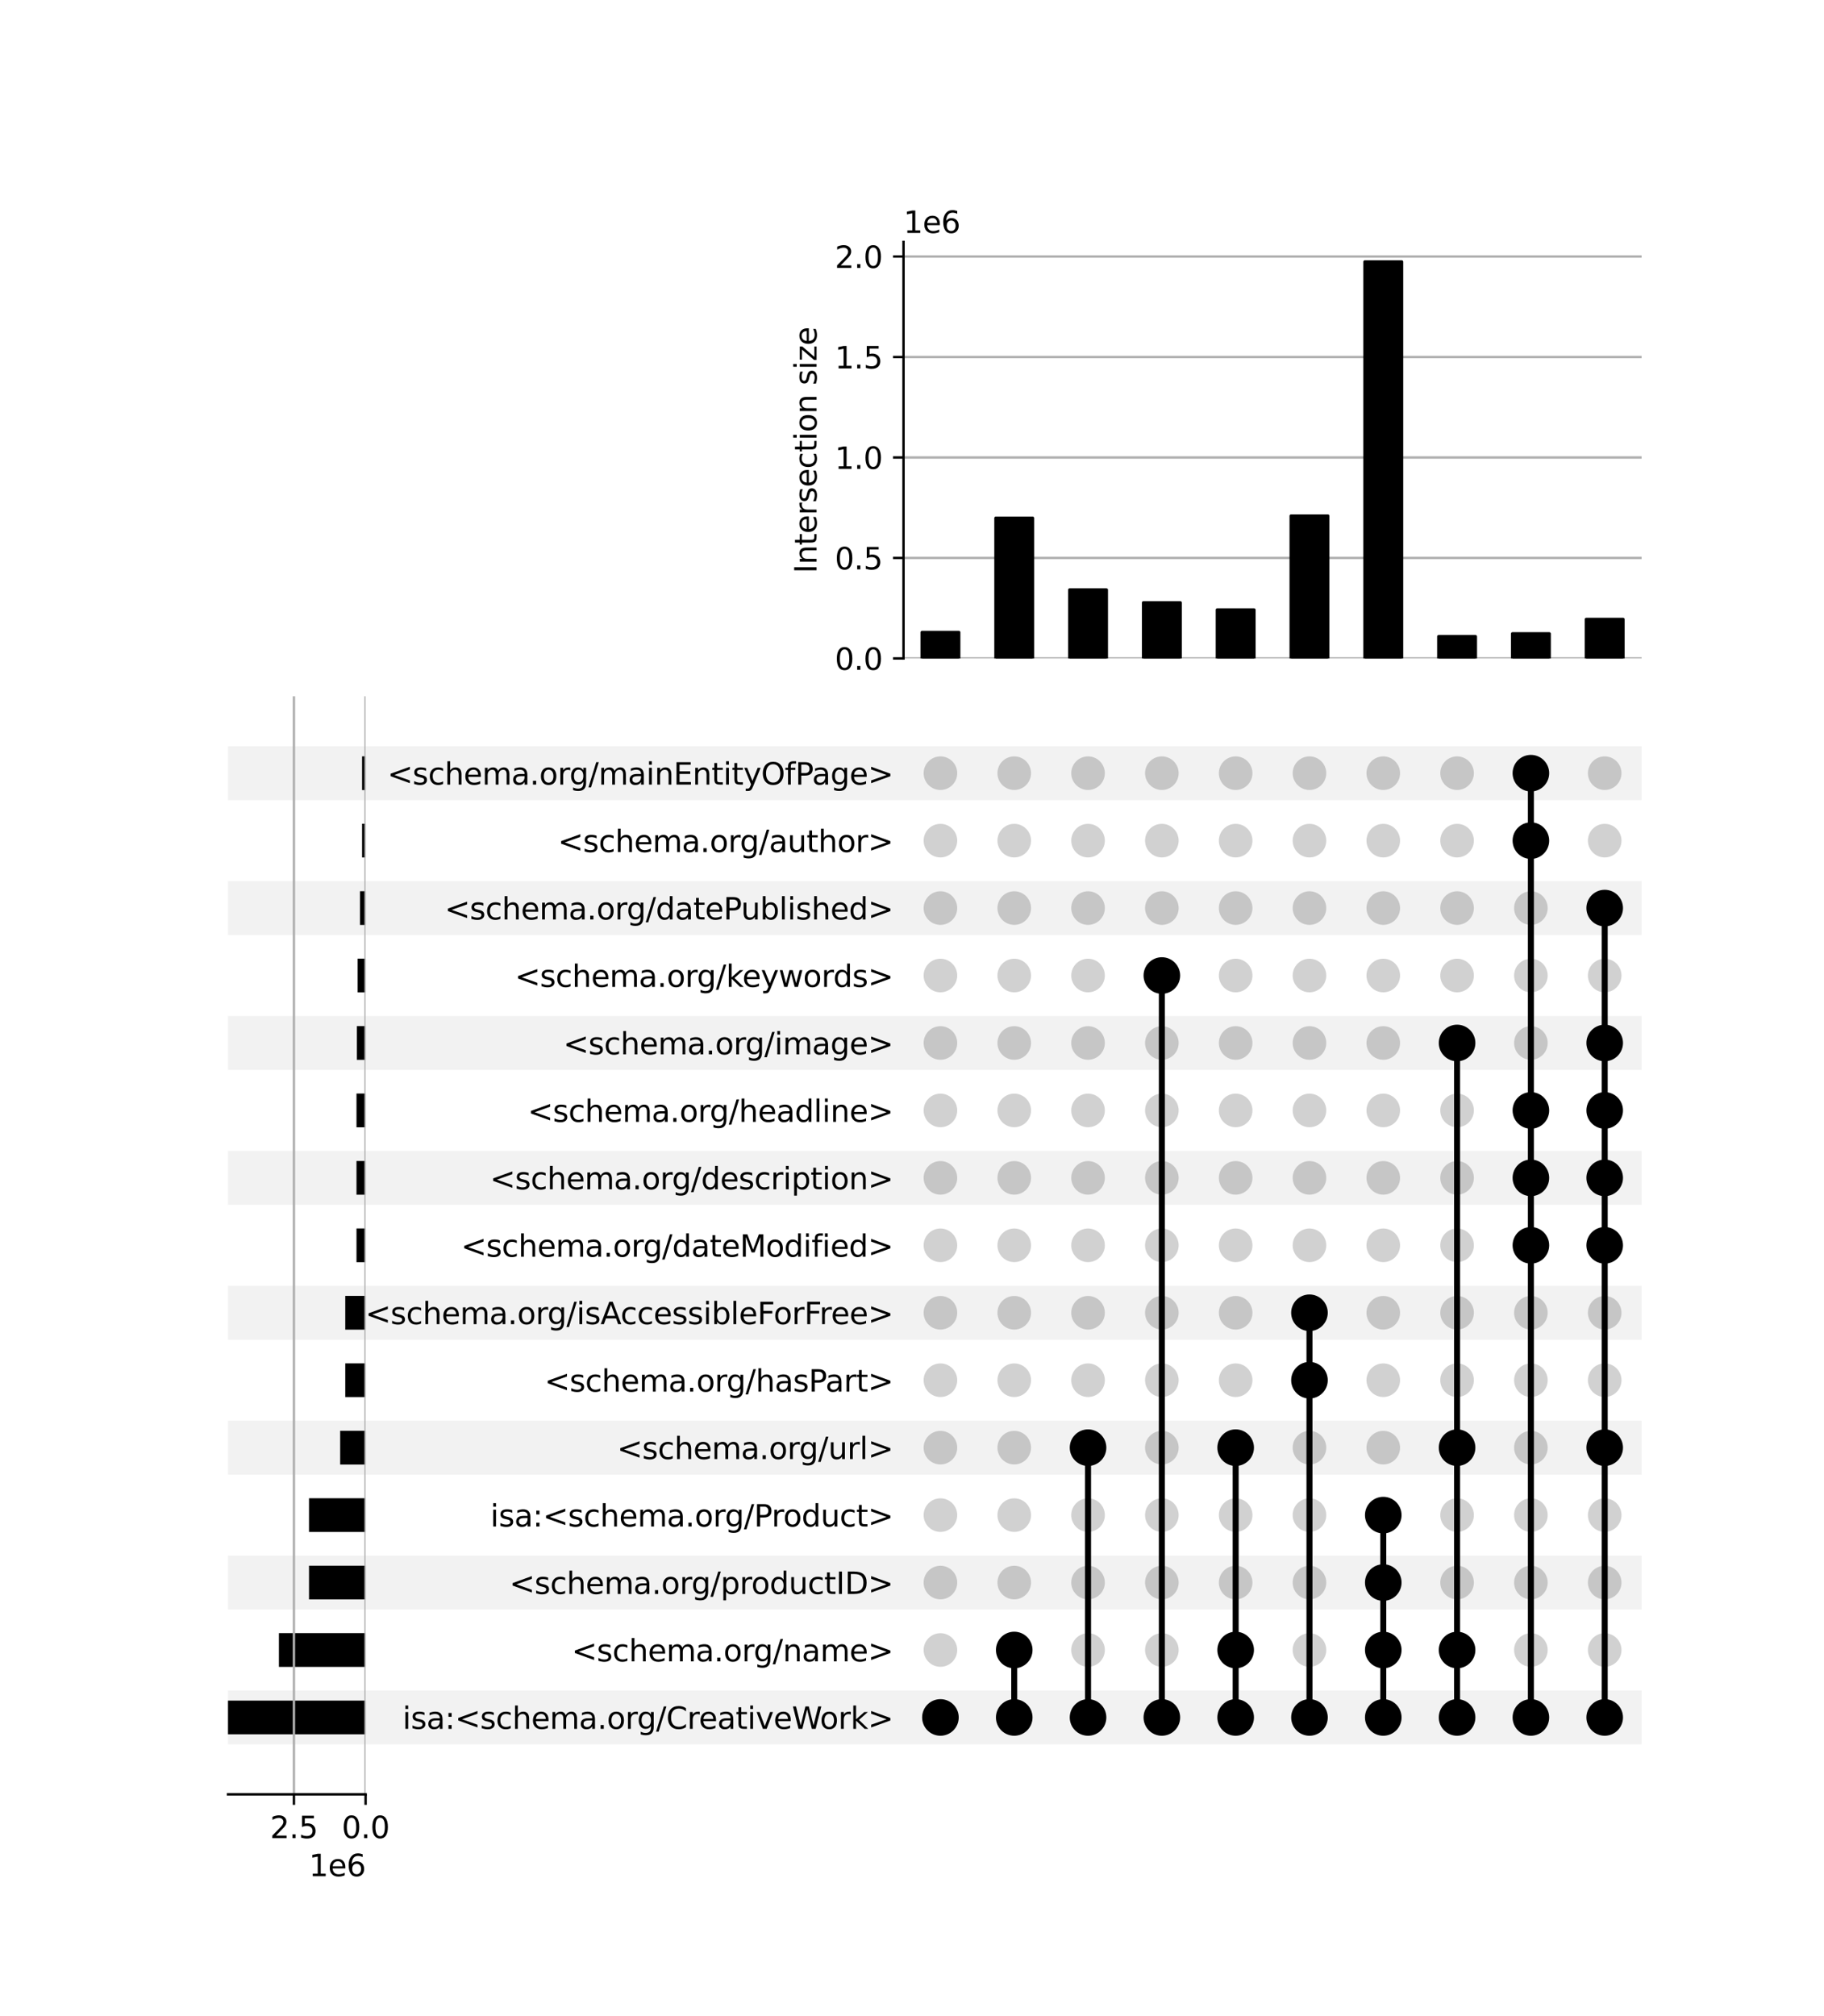 <?xml version="1.0" encoding="utf-8" standalone="no"?>
<!DOCTYPE svg PUBLIC "-//W3C//DTD SVG 1.1//EN"
  "http://www.w3.org/Graphics/SVG/1.1/DTD/svg11.dtd">
<svg xmlns:xlink="http://www.w3.org/1999/xlink" width="608pt" height="672pt" viewBox="0 0 608 672" xmlns="http://www.w3.org/2000/svg" version="1.1">
 <defs>
  <style type="text/css">*{stroke-linejoin: round; stroke-linecap: butt}</style>
 </defs>
 <g id="figure_1">
  <g id="patch_1">
   <path d="M 0 672 
L 608 672 
L 608 0 
L 0 0 
z
" style="fill: #ffffff"/>
  </g>
  <g id="axes_1">
   <g id="patch_2">
    <path d="M 76 581.444 
L 547.2 581.444 
L 547.2 563.459 
L 76 563.459 
z
" clip-path="url(#p812988ed1a)" style="fill-opacity: 0.051"/>
   </g>
   <g id="patch_3">
    <path d="M 76 536.481 
L 547.2 536.481 
L 547.2 518.497 
L 76 518.497 
z
" clip-path="url(#p812988ed1a)" style="fill-opacity: 0.051"/>
   </g>
   <g id="patch_4">
    <path d="M 76 491.519 
L 547.2 491.519 
L 547.2 473.534 
L 76 473.534 
z
" clip-path="url(#p812988ed1a)" style="fill-opacity: 0.051"/>
   </g>
   <g id="patch_5">
    <path d="M 76 446.557 
L 547.2 446.557 
L 547.2 428.572 
L 76 428.572 
z
" clip-path="url(#p812988ed1a)" style="fill-opacity: 0.051"/>
   </g>
   <g id="patch_6">
    <path d="M 76 401.594 
L 547.2 401.594 
L 547.2 383.609 
L 76 383.609 
z
" clip-path="url(#p812988ed1a)" style="fill-opacity: 0.051"/>
   </g>
   <g id="patch_7">
    <path d="M 76 356.632 
L 547.2 356.632 
L 547.2 338.647 
L 76 338.647 
z
" clip-path="url(#p812988ed1a)" style="fill-opacity: 0.051"/>
   </g>
   <g id="patch_8">
    <path d="M 76 311.669 
L 547.2 311.669 
L 547.2 293.684 
L 76 293.684 
z
" clip-path="url(#p812988ed1a)" style="fill-opacity: 0.051"/>
   </g>
   <g id="patch_9">
    <path d="M 76 266.707 
L 547.2 266.707 
L 547.2 248.722 
L 76 248.722 
z
" clip-path="url(#p812988ed1a)" style="fill-opacity: 0.051"/>
   </g>
   <g id="matplotlib.axis_1"/>
   <g id="matplotlib.axis_2">
    <g id="ytick_1"/>
    <g id="ytick_2"/>
    <g id="ytick_3"/>
    <g id="ytick_4"/>
    <g id="ytick_5"/>
    <g id="ytick_6"/>
    <g id="ytick_7"/>
    <g id="ytick_8"/>
    <g id="ytick_9"/>
    <g id="ytick_10"/>
    <g id="ytick_11"/>
    <g id="ytick_12"/>
    <g id="ytick_13"/>
    <g id="ytick_14"/>
    <g id="ytick_15"/>
   </g>
  </g>
  <g id="axes_2">
   <g id="matplotlib.axis_3">
    <g id="ytick_16">
     <g id="line2d_1"/>
     <g id="text_1">
      <!-- isa:&lt;schema.org/CreativeWork&gt; -->
      <g transform="translate(134.174 576.251) scale(0.1 -0.1)">
       <defs>
        <path id="DejaVuSans-69" d="M 603 3500 
L 1178 3500 
L 1178 0 
L 603 0 
L 603 3500 
z
M 603 4863 
L 1178 4863 
L 1178 4134 
L 603 4134 
L 603 4863 
z
" transform="scale(0.016)"/>
        <path id="DejaVuSans-73" d="M 2834 3397 
L 2834 2853 
Q 2591 2978 2328 3040 
Q 2066 3103 1784 3103 
Q 1356 3103 1142 2972 
Q 928 2841 928 2578 
Q 928 2378 1081 2264 
Q 1234 2150 1697 2047 
L 1894 2003 
Q 2506 1872 2764 1633 
Q 3022 1394 3022 966 
Q 3022 478 2636 193 
Q 2250 -91 1575 -91 
Q 1294 -91 989 -36 
Q 684 19 347 128 
L 347 722 
Q 666 556 975 473 
Q 1284 391 1588 391 
Q 1994 391 2212 530 
Q 2431 669 2431 922 
Q 2431 1156 2273 1281 
Q 2116 1406 1581 1522 
L 1381 1569 
Q 847 1681 609 1914 
Q 372 2147 372 2553 
Q 372 3047 722 3315 
Q 1072 3584 1716 3584 
Q 2034 3584 2315 3537 
Q 2597 3491 2834 3397 
z
" transform="scale(0.016)"/>
        <path id="DejaVuSans-61" d="M 2194 1759 
Q 1497 1759 1228 1600 
Q 959 1441 959 1056 
Q 959 750 1161 570 
Q 1363 391 1709 391 
Q 2188 391 2477 730 
Q 2766 1069 2766 1631 
L 2766 1759 
L 2194 1759 
z
M 3341 1997 
L 3341 0 
L 2766 0 
L 2766 531 
Q 2569 213 2275 61 
Q 1981 -91 1556 -91 
Q 1019 -91 701 211 
Q 384 513 384 1019 
Q 384 1609 779 1909 
Q 1175 2209 1959 2209 
L 2766 2209 
L 2766 2266 
Q 2766 2663 2505 2880 
Q 2244 3097 1772 3097 
Q 1472 3097 1187 3025 
Q 903 2953 641 2809 
L 641 3341 
Q 956 3463 1253 3523 
Q 1550 3584 1831 3584 
Q 2591 3584 2966 3190 
Q 3341 2797 3341 1997 
z
" transform="scale(0.016)"/>
        <path id="DejaVuSans-3a" d="M 750 794 
L 1409 794 
L 1409 0 
L 750 0 
L 750 794 
z
M 750 3309 
L 1409 3309 
L 1409 2516 
L 750 2516 
L 750 3309 
z
" transform="scale(0.016)"/>
        <path id="DejaVuSans-3c" d="M 4684 3150 
L 1459 2003 
L 4684 863 
L 4684 294 
L 678 1747 
L 678 2266 
L 4684 3719 
L 4684 3150 
z
" transform="scale(0.016)"/>
        <path id="DejaVuSans-63" d="M 3122 3366 
L 3122 2828 
Q 2878 2963 2633 3030 
Q 2388 3097 2138 3097 
Q 1578 3097 1268 2742 
Q 959 2388 959 1747 
Q 959 1106 1268 751 
Q 1578 397 2138 397 
Q 2388 397 2633 464 
Q 2878 531 3122 666 
L 3122 134 
Q 2881 22 2623 -34 
Q 2366 -91 2075 -91 
Q 1284 -91 818 406 
Q 353 903 353 1747 
Q 353 2603 823 3093 
Q 1294 3584 2113 3584 
Q 2378 3584 2631 3529 
Q 2884 3475 3122 3366 
z
" transform="scale(0.016)"/>
        <path id="DejaVuSans-68" d="M 3513 2113 
L 3513 0 
L 2938 0 
L 2938 2094 
Q 2938 2591 2744 2837 
Q 2550 3084 2163 3084 
Q 1697 3084 1428 2787 
Q 1159 2491 1159 1978 
L 1159 0 
L 581 0 
L 581 4863 
L 1159 4863 
L 1159 2956 
Q 1366 3272 1645 3428 
Q 1925 3584 2291 3584 
Q 2894 3584 3203 3211 
Q 3513 2838 3513 2113 
z
" transform="scale(0.016)"/>
        <path id="DejaVuSans-65" d="M 3597 1894 
L 3597 1613 
L 953 1613 
Q 991 1019 1311 708 
Q 1631 397 2203 397 
Q 2534 397 2845 478 
Q 3156 559 3463 722 
L 3463 178 
Q 3153 47 2828 -22 
Q 2503 -91 2169 -91 
Q 1331 -91 842 396 
Q 353 884 353 1716 
Q 353 2575 817 3079 
Q 1281 3584 2069 3584 
Q 2775 3584 3186 3129 
Q 3597 2675 3597 1894 
z
M 3022 2063 
Q 3016 2534 2758 2815 
Q 2500 3097 2075 3097 
Q 1594 3097 1305 2825 
Q 1016 2553 972 2059 
L 3022 2063 
z
" transform="scale(0.016)"/>
        <path id="DejaVuSans-6d" d="M 3328 2828 
Q 3544 3216 3844 3400 
Q 4144 3584 4550 3584 
Q 5097 3584 5394 3201 
Q 5691 2819 5691 2113 
L 5691 0 
L 5113 0 
L 5113 2094 
Q 5113 2597 4934 2840 
Q 4756 3084 4391 3084 
Q 3944 3084 3684 2787 
Q 3425 2491 3425 1978 
L 3425 0 
L 2847 0 
L 2847 2094 
Q 2847 2600 2669 2842 
Q 2491 3084 2119 3084 
Q 1678 3084 1418 2786 
Q 1159 2488 1159 1978 
L 1159 0 
L 581 0 
L 581 3500 
L 1159 3500 
L 1159 2956 
Q 1356 3278 1631 3431 
Q 1906 3584 2284 3584 
Q 2666 3584 2933 3390 
Q 3200 3197 3328 2828 
z
" transform="scale(0.016)"/>
        <path id="DejaVuSans-2e" d="M 684 794 
L 1344 794 
L 1344 0 
L 684 0 
L 684 794 
z
" transform="scale(0.016)"/>
        <path id="DejaVuSans-6f" d="M 1959 3097 
Q 1497 3097 1228 2736 
Q 959 2375 959 1747 
Q 959 1119 1226 758 
Q 1494 397 1959 397 
Q 2419 397 2687 759 
Q 2956 1122 2956 1747 
Q 2956 2369 2687 2733 
Q 2419 3097 1959 3097 
z
M 1959 3584 
Q 2709 3584 3137 3096 
Q 3566 2609 3566 1747 
Q 3566 888 3137 398 
Q 2709 -91 1959 -91 
Q 1206 -91 779 398 
Q 353 888 353 1747 
Q 353 2609 779 3096 
Q 1206 3584 1959 3584 
z
" transform="scale(0.016)"/>
        <path id="DejaVuSans-72" d="M 2631 2963 
Q 2534 3019 2420 3045 
Q 2306 3072 2169 3072 
Q 1681 3072 1420 2755 
Q 1159 2438 1159 1844 
L 1159 0 
L 581 0 
L 581 3500 
L 1159 3500 
L 1159 2956 
Q 1341 3275 1631 3429 
Q 1922 3584 2338 3584 
Q 2397 3584 2469 3576 
Q 2541 3569 2628 3553 
L 2631 2963 
z
" transform="scale(0.016)"/>
        <path id="DejaVuSans-67" d="M 2906 1791 
Q 2906 2416 2648 2759 
Q 2391 3103 1925 3103 
Q 1463 3103 1205 2759 
Q 947 2416 947 1791 
Q 947 1169 1205 825 
Q 1463 481 1925 481 
Q 2391 481 2648 825 
Q 2906 1169 2906 1791 
z
M 3481 434 
Q 3481 -459 3084 -895 
Q 2688 -1331 1869 -1331 
Q 1566 -1331 1297 -1286 
Q 1028 -1241 775 -1147 
L 775 -588 
Q 1028 -725 1275 -790 
Q 1522 -856 1778 -856 
Q 2344 -856 2625 -561 
Q 2906 -266 2906 331 
L 2906 616 
Q 2728 306 2450 153 
Q 2172 0 1784 0 
Q 1141 0 747 490 
Q 353 981 353 1791 
Q 353 2603 747 3093 
Q 1141 3584 1784 3584 
Q 2172 3584 2450 3431 
Q 2728 3278 2906 2969 
L 2906 3500 
L 3481 3500 
L 3481 434 
z
" transform="scale(0.016)"/>
        <path id="DejaVuSans-2f" d="M 1625 4666 
L 2156 4666 
L 531 -594 
L 0 -594 
L 1625 4666 
z
" transform="scale(0.016)"/>
        <path id="DejaVuSans-43" d="M 4122 4306 
L 4122 3641 
Q 3803 3938 3442 4084 
Q 3081 4231 2675 4231 
Q 1875 4231 1450 3742 
Q 1025 3253 1025 2328 
Q 1025 1406 1450 917 
Q 1875 428 2675 428 
Q 3081 428 3442 575 
Q 3803 722 4122 1019 
L 4122 359 
Q 3791 134 3420 21 
Q 3050 -91 2638 -91 
Q 1578 -91 968 557 
Q 359 1206 359 2328 
Q 359 3453 968 4101 
Q 1578 4750 2638 4750 
Q 3056 4750 3426 4639 
Q 3797 4528 4122 4306 
z
" transform="scale(0.016)"/>
        <path id="DejaVuSans-74" d="M 1172 4494 
L 1172 3500 
L 2356 3500 
L 2356 3053 
L 1172 3053 
L 1172 1153 
Q 1172 725 1289 603 
Q 1406 481 1766 481 
L 2356 481 
L 2356 0 
L 1766 0 
Q 1100 0 847 248 
Q 594 497 594 1153 
L 594 3053 
L 172 3053 
L 172 3500 
L 594 3500 
L 594 4494 
L 1172 4494 
z
" transform="scale(0.016)"/>
        <path id="DejaVuSans-76" d="M 191 3500 
L 800 3500 
L 1894 563 
L 2988 3500 
L 3597 3500 
L 2284 0 
L 1503 0 
L 191 3500 
z
" transform="scale(0.016)"/>
        <path id="DejaVuSans-57" d="M 213 4666 
L 850 4666 
L 1831 722 
L 2809 4666 
L 3519 4666 
L 4500 722 
L 5478 4666 
L 6119 4666 
L 4947 0 
L 4153 0 
L 3169 4050 
L 2175 0 
L 1381 0 
L 213 4666 
z
" transform="scale(0.016)"/>
        <path id="DejaVuSans-6b" d="M 581 4863 
L 1159 4863 
L 1159 1991 
L 2875 3500 
L 3609 3500 
L 1753 1863 
L 3688 0 
L 2938 0 
L 1159 1709 
L 1159 0 
L 581 0 
L 581 4863 
z
" transform="scale(0.016)"/>
        <path id="DejaVuSans-3e" d="M 678 3150 
L 678 3719 
L 4684 2266 
L 4684 1747 
L 678 294 
L 678 863 
L 3897 2003 
L 678 3150 
z
" transform="scale(0.016)"/>
       </defs>
       <use xlink:href="#DejaVuSans-69"/>
       <use xlink:href="#DejaVuSans-73" x="27.783"/>
       <use xlink:href="#DejaVuSans-61" x="79.883"/>
       <use xlink:href="#DejaVuSans-3a" x="141.162"/>
       <use xlink:href="#DejaVuSans-3c" x="174.854"/>
       <use xlink:href="#DejaVuSans-73" x="258.643"/>
       <use xlink:href="#DejaVuSans-63" x="310.742"/>
       <use xlink:href="#DejaVuSans-68" x="365.723"/>
       <use xlink:href="#DejaVuSans-65" x="429.102"/>
       <use xlink:href="#DejaVuSans-6d" x="490.625"/>
       <use xlink:href="#DejaVuSans-61" x="588.037"/>
       <use xlink:href="#DejaVuSans-2e" x="649.316"/>
       <use xlink:href="#DejaVuSans-6f" x="681.104"/>
       <use xlink:href="#DejaVuSans-72" x="742.285"/>
       <use xlink:href="#DejaVuSans-67" x="781.648"/>
       <use xlink:href="#DejaVuSans-2f" x="845.125"/>
       <use xlink:href="#DejaVuSans-43" x="878.816"/>
       <use xlink:href="#DejaVuSans-72" x="948.641"/>
       <use xlink:href="#DejaVuSans-65" x="987.504"/>
       <use xlink:href="#DejaVuSans-61" x="1049.027"/>
       <use xlink:href="#DejaVuSans-74" x="1110.307"/>
       <use xlink:href="#DejaVuSans-69" x="1149.516"/>
       <use xlink:href="#DejaVuSans-76" x="1177.299"/>
       <use xlink:href="#DejaVuSans-65" x="1236.479"/>
       <use xlink:href="#DejaVuSans-57" x="1298.002"/>
       <use xlink:href="#DejaVuSans-6f" x="1391.004"/>
       <use xlink:href="#DejaVuSans-72" x="1452.186"/>
       <use xlink:href="#DejaVuSans-6b" x="1493.299"/>
       <use xlink:href="#DejaVuSans-3e" x="1551.209"/>
      </g>
     </g>
    </g>
    <g id="ytick_17">
     <g id="line2d_2"/>
     <g id="text_2">
      <!-- &lt;schema.org/name&gt; -->
      <g transform="translate(190.539 553.769) scale(0.1 -0.1)">
       <defs>
        <path id="DejaVuSans-6e" d="M 3513 2113 
L 3513 0 
L 2938 0 
L 2938 2094 
Q 2938 2591 2744 2837 
Q 2550 3084 2163 3084 
Q 1697 3084 1428 2787 
Q 1159 2491 1159 1978 
L 1159 0 
L 581 0 
L 581 3500 
L 1159 3500 
L 1159 2956 
Q 1366 3272 1645 3428 
Q 1925 3584 2291 3584 
Q 2894 3584 3203 3211 
Q 3513 2838 3513 2113 
z
" transform="scale(0.016)"/>
       </defs>
       <use xlink:href="#DejaVuSans-3c"/>
       <use xlink:href="#DejaVuSans-73" x="83.789"/>
       <use xlink:href="#DejaVuSans-63" x="135.889"/>
       <use xlink:href="#DejaVuSans-68" x="190.869"/>
       <use xlink:href="#DejaVuSans-65" x="254.248"/>
       <use xlink:href="#DejaVuSans-6d" x="315.771"/>
       <use xlink:href="#DejaVuSans-61" x="413.184"/>
       <use xlink:href="#DejaVuSans-2e" x="474.463"/>
       <use xlink:href="#DejaVuSans-6f" x="506.25"/>
       <use xlink:href="#DejaVuSans-72" x="567.432"/>
       <use xlink:href="#DejaVuSans-67" x="606.795"/>
       <use xlink:href="#DejaVuSans-2f" x="670.271"/>
       <use xlink:href="#DejaVuSans-6e" x="703.963"/>
       <use xlink:href="#DejaVuSans-61" x="767.342"/>
       <use xlink:href="#DejaVuSans-6d" x="828.621"/>
       <use xlink:href="#DejaVuSans-65" x="926.033"/>
       <use xlink:href="#DejaVuSans-3e" x="987.557"/>
      </g>
     </g>
    </g>
    <g id="ytick_18">
     <g id="line2d_3"/>
     <g id="text_3">
      <!-- &lt;schema.org/productID&gt; -->
      <g transform="translate(169.791 531.288) scale(0.1 -0.1)">
       <defs>
        <path id="DejaVuSans-70" d="M 1159 525 
L 1159 -1331 
L 581 -1331 
L 581 3500 
L 1159 3500 
L 1159 2969 
Q 1341 3281 1617 3432 
Q 1894 3584 2278 3584 
Q 2916 3584 3314 3078 
Q 3713 2572 3713 1747 
Q 3713 922 3314 415 
Q 2916 -91 2278 -91 
Q 1894 -91 1617 61 
Q 1341 213 1159 525 
z
M 3116 1747 
Q 3116 2381 2855 2742 
Q 2594 3103 2138 3103 
Q 1681 3103 1420 2742 
Q 1159 2381 1159 1747 
Q 1159 1113 1420 752 
Q 1681 391 2138 391 
Q 2594 391 2855 752 
Q 3116 1113 3116 1747 
z
" transform="scale(0.016)"/>
        <path id="DejaVuSans-64" d="M 2906 2969 
L 2906 4863 
L 3481 4863 
L 3481 0 
L 2906 0 
L 2906 525 
Q 2725 213 2448 61 
Q 2172 -91 1784 -91 
Q 1150 -91 751 415 
Q 353 922 353 1747 
Q 353 2572 751 3078 
Q 1150 3584 1784 3584 
Q 2172 3584 2448 3432 
Q 2725 3281 2906 2969 
z
M 947 1747 
Q 947 1113 1208 752 
Q 1469 391 1925 391 
Q 2381 391 2643 752 
Q 2906 1113 2906 1747 
Q 2906 2381 2643 2742 
Q 2381 3103 1925 3103 
Q 1469 3103 1208 2742 
Q 947 2381 947 1747 
z
" transform="scale(0.016)"/>
        <path id="DejaVuSans-75" d="M 544 1381 
L 544 3500 
L 1119 3500 
L 1119 1403 
Q 1119 906 1312 657 
Q 1506 409 1894 409 
Q 2359 409 2629 706 
Q 2900 1003 2900 1516 
L 2900 3500 
L 3475 3500 
L 3475 0 
L 2900 0 
L 2900 538 
Q 2691 219 2414 64 
Q 2138 -91 1772 -91 
Q 1169 -91 856 284 
Q 544 659 544 1381 
z
M 1991 3584 
L 1991 3584 
z
" transform="scale(0.016)"/>
        <path id="DejaVuSans-49" d="M 628 4666 
L 1259 4666 
L 1259 0 
L 628 0 
L 628 4666 
z
" transform="scale(0.016)"/>
        <path id="DejaVuSans-44" d="M 1259 4147 
L 1259 519 
L 2022 519 
Q 2988 519 3436 956 
Q 3884 1394 3884 2338 
Q 3884 3275 3436 3711 
Q 2988 4147 2022 4147 
L 1259 4147 
z
M 628 4666 
L 1925 4666 
Q 3281 4666 3915 4102 
Q 4550 3538 4550 2338 
Q 4550 1131 3912 565 
Q 3275 0 1925 0 
L 628 0 
L 628 4666 
z
" transform="scale(0.016)"/>
       </defs>
       <use xlink:href="#DejaVuSans-3c"/>
       <use xlink:href="#DejaVuSans-73" x="83.789"/>
       <use xlink:href="#DejaVuSans-63" x="135.889"/>
       <use xlink:href="#DejaVuSans-68" x="190.869"/>
       <use xlink:href="#DejaVuSans-65" x="254.248"/>
       <use xlink:href="#DejaVuSans-6d" x="315.771"/>
       <use xlink:href="#DejaVuSans-61" x="413.184"/>
       <use xlink:href="#DejaVuSans-2e" x="474.463"/>
       <use xlink:href="#DejaVuSans-6f" x="506.25"/>
       <use xlink:href="#DejaVuSans-72" x="567.432"/>
       <use xlink:href="#DejaVuSans-67" x="606.795"/>
       <use xlink:href="#DejaVuSans-2f" x="670.271"/>
       <use xlink:href="#DejaVuSans-70" x="703.963"/>
       <use xlink:href="#DejaVuSans-72" x="767.439"/>
       <use xlink:href="#DejaVuSans-6f" x="806.303"/>
       <use xlink:href="#DejaVuSans-64" x="867.484"/>
       <use xlink:href="#DejaVuSans-75" x="930.961"/>
       <use xlink:href="#DejaVuSans-63" x="994.34"/>
       <use xlink:href="#DejaVuSans-74" x="1049.32"/>
       <use xlink:href="#DejaVuSans-49" x="1088.529"/>
       <use xlink:href="#DejaVuSans-44" x="1118.021"/>
       <use xlink:href="#DejaVuSans-3e" x="1195.023"/>
      </g>
     </g>
    </g>
    <g id="ytick_19">
     <g id="line2d_4"/>
     <g id="text_4">
      <!-- isa:&lt;schema.org/Product&gt; -->
      <g transform="translate(163.45 508.807) scale(0.1 -0.1)">
       <defs>
        <path id="DejaVuSans-50" d="M 1259 4147 
L 1259 2394 
L 2053 2394 
Q 2494 2394 2734 2622 
Q 2975 2850 2975 3272 
Q 2975 3691 2734 3919 
Q 2494 4147 2053 4147 
L 1259 4147 
z
M 628 4666 
L 2053 4666 
Q 2838 4666 3239 4311 
Q 3641 3956 3641 3272 
Q 3641 2581 3239 2228 
Q 2838 1875 2053 1875 
L 1259 1875 
L 1259 0 
L 628 0 
L 628 4666 
z
" transform="scale(0.016)"/>
       </defs>
       <use xlink:href="#DejaVuSans-69"/>
       <use xlink:href="#DejaVuSans-73" x="27.783"/>
       <use xlink:href="#DejaVuSans-61" x="79.883"/>
       <use xlink:href="#DejaVuSans-3a" x="141.162"/>
       <use xlink:href="#DejaVuSans-3c" x="174.854"/>
       <use xlink:href="#DejaVuSans-73" x="258.643"/>
       <use xlink:href="#DejaVuSans-63" x="310.742"/>
       <use xlink:href="#DejaVuSans-68" x="365.723"/>
       <use xlink:href="#DejaVuSans-65" x="429.102"/>
       <use xlink:href="#DejaVuSans-6d" x="490.625"/>
       <use xlink:href="#DejaVuSans-61" x="588.037"/>
       <use xlink:href="#DejaVuSans-2e" x="649.316"/>
       <use xlink:href="#DejaVuSans-6f" x="681.104"/>
       <use xlink:href="#DejaVuSans-72" x="742.285"/>
       <use xlink:href="#DejaVuSans-67" x="781.648"/>
       <use xlink:href="#DejaVuSans-2f" x="845.125"/>
       <use xlink:href="#DejaVuSans-50" x="878.816"/>
       <use xlink:href="#DejaVuSans-72" x="937.369"/>
       <use xlink:href="#DejaVuSans-6f" x="976.232"/>
       <use xlink:href="#DejaVuSans-64" x="1037.414"/>
       <use xlink:href="#DejaVuSans-75" x="1100.891"/>
       <use xlink:href="#DejaVuSans-63" x="1164.27"/>
       <use xlink:href="#DejaVuSans-74" x="1219.25"/>
       <use xlink:href="#DejaVuSans-3e" x="1258.459"/>
      </g>
     </g>
    </g>
    <g id="ytick_20">
     <g id="line2d_5"/>
     <g id="text_5">
      <!-- &lt;schema.org/url&gt; -->
      <g transform="translate(205.672 486.326) scale(0.1 -0.1)">
       <defs>
        <path id="DejaVuSans-6c" d="M 603 4863 
L 1178 4863 
L 1178 0 
L 603 0 
L 603 4863 
z
" transform="scale(0.016)"/>
       </defs>
       <use xlink:href="#DejaVuSans-3c"/>
       <use xlink:href="#DejaVuSans-73" x="83.789"/>
       <use xlink:href="#DejaVuSans-63" x="135.889"/>
       <use xlink:href="#DejaVuSans-68" x="190.869"/>
       <use xlink:href="#DejaVuSans-65" x="254.248"/>
       <use xlink:href="#DejaVuSans-6d" x="315.771"/>
       <use xlink:href="#DejaVuSans-61" x="413.184"/>
       <use xlink:href="#DejaVuSans-2e" x="474.463"/>
       <use xlink:href="#DejaVuSans-6f" x="506.25"/>
       <use xlink:href="#DejaVuSans-72" x="567.432"/>
       <use xlink:href="#DejaVuSans-67" x="606.795"/>
       <use xlink:href="#DejaVuSans-2f" x="670.271"/>
       <use xlink:href="#DejaVuSans-75" x="703.963"/>
       <use xlink:href="#DejaVuSans-72" x="767.342"/>
       <use xlink:href="#DejaVuSans-6c" x="808.455"/>
       <use xlink:href="#DejaVuSans-3e" x="836.238"/>
      </g>
     </g>
    </g>
    <g id="ytick_21">
     <g id="line2d_6"/>
     <g id="text_6">
      <!-- &lt;schema.org/hasPart&gt; -->
      <g transform="translate(181.485 463.845) scale(0.1 -0.1)">
       <use xlink:href="#DejaVuSans-3c"/>
       <use xlink:href="#DejaVuSans-73" x="83.789"/>
       <use xlink:href="#DejaVuSans-63" x="135.889"/>
       <use xlink:href="#DejaVuSans-68" x="190.869"/>
       <use xlink:href="#DejaVuSans-65" x="254.248"/>
       <use xlink:href="#DejaVuSans-6d" x="315.771"/>
       <use xlink:href="#DejaVuSans-61" x="413.184"/>
       <use xlink:href="#DejaVuSans-2e" x="474.463"/>
       <use xlink:href="#DejaVuSans-6f" x="506.25"/>
       <use xlink:href="#DejaVuSans-72" x="567.432"/>
       <use xlink:href="#DejaVuSans-67" x="606.795"/>
       <use xlink:href="#DejaVuSans-2f" x="670.271"/>
       <use xlink:href="#DejaVuSans-68" x="703.963"/>
       <use xlink:href="#DejaVuSans-61" x="767.342"/>
       <use xlink:href="#DejaVuSans-73" x="828.621"/>
       <use xlink:href="#DejaVuSans-50" x="880.721"/>
       <use xlink:href="#DejaVuSans-61" x="936.523"/>
       <use xlink:href="#DejaVuSans-72" x="997.803"/>
       <use xlink:href="#DejaVuSans-74" x="1038.916"/>
       <use xlink:href="#DejaVuSans-3e" x="1078.125"/>
      </g>
     </g>
    </g>
    <g id="ytick_22">
     <g id="line2d_7"/>
     <g id="text_7">
      <!-- &lt;schema.org/isAccessibleForFree&gt; -->
      <g transform="translate(121.781 441.363) scale(0.1 -0.1)">
       <defs>
        <path id="DejaVuSans-41" d="M 2188 4044 
L 1331 1722 
L 3047 1722 
L 2188 4044 
z
M 1831 4666 
L 2547 4666 
L 4325 0 
L 3669 0 
L 3244 1197 
L 1141 1197 
L 716 0 
L 50 0 
L 1831 4666 
z
" transform="scale(0.016)"/>
        <path id="DejaVuSans-62" d="M 3116 1747 
Q 3116 2381 2855 2742 
Q 2594 3103 2138 3103 
Q 1681 3103 1420 2742 
Q 1159 2381 1159 1747 
Q 1159 1113 1420 752 
Q 1681 391 2138 391 
Q 2594 391 2855 752 
Q 3116 1113 3116 1747 
z
M 1159 2969 
Q 1341 3281 1617 3432 
Q 1894 3584 2278 3584 
Q 2916 3584 3314 3078 
Q 3713 2572 3713 1747 
Q 3713 922 3314 415 
Q 2916 -91 2278 -91 
Q 1894 -91 1617 61 
Q 1341 213 1159 525 
L 1159 0 
L 581 0 
L 581 4863 
L 1159 4863 
L 1159 2969 
z
" transform="scale(0.016)"/>
        <path id="DejaVuSans-46" d="M 628 4666 
L 3309 4666 
L 3309 4134 
L 1259 4134 
L 1259 2759 
L 3109 2759 
L 3109 2228 
L 1259 2228 
L 1259 0 
L 628 0 
L 628 4666 
z
" transform="scale(0.016)"/>
       </defs>
       <use xlink:href="#DejaVuSans-3c"/>
       <use xlink:href="#DejaVuSans-73" x="83.789"/>
       <use xlink:href="#DejaVuSans-63" x="135.889"/>
       <use xlink:href="#DejaVuSans-68" x="190.869"/>
       <use xlink:href="#DejaVuSans-65" x="254.248"/>
       <use xlink:href="#DejaVuSans-6d" x="315.771"/>
       <use xlink:href="#DejaVuSans-61" x="413.184"/>
       <use xlink:href="#DejaVuSans-2e" x="474.463"/>
       <use xlink:href="#DejaVuSans-6f" x="506.25"/>
       <use xlink:href="#DejaVuSans-72" x="567.432"/>
       <use xlink:href="#DejaVuSans-67" x="606.795"/>
       <use xlink:href="#DejaVuSans-2f" x="670.271"/>
       <use xlink:href="#DejaVuSans-69" x="703.963"/>
       <use xlink:href="#DejaVuSans-73" x="731.746"/>
       <use xlink:href="#DejaVuSans-41" x="783.846"/>
       <use xlink:href="#DejaVuSans-63" x="850.504"/>
       <use xlink:href="#DejaVuSans-63" x="905.484"/>
       <use xlink:href="#DejaVuSans-65" x="960.465"/>
       <use xlink:href="#DejaVuSans-73" x="1021.988"/>
       <use xlink:href="#DejaVuSans-73" x="1074.088"/>
       <use xlink:href="#DejaVuSans-69" x="1126.188"/>
       <use xlink:href="#DejaVuSans-62" x="1153.971"/>
       <use xlink:href="#DejaVuSans-6c" x="1217.447"/>
       <use xlink:href="#DejaVuSans-65" x="1245.23"/>
       <use xlink:href="#DejaVuSans-46" x="1306.754"/>
       <use xlink:href="#DejaVuSans-6f" x="1360.648"/>
       <use xlink:href="#DejaVuSans-72" x="1421.83"/>
       <use xlink:href="#DejaVuSans-46" x="1462.943"/>
       <use xlink:href="#DejaVuSans-72" x="1513.213"/>
       <use xlink:href="#DejaVuSans-65" x="1552.076"/>
       <use xlink:href="#DejaVuSans-65" x="1613.6"/>
       <use xlink:href="#DejaVuSans-3e" x="1675.123"/>
      </g>
     </g>
    </g>
    <g id="ytick_23">
     <g id="line2d_8"/>
     <g id="text_8">
      <!-- &lt;schema.org/dateModified&gt; -->
      <g transform="translate(153.675 418.882) scale(0.1 -0.1)">
       <defs>
        <path id="DejaVuSans-4d" d="M 628 4666 
L 1569 4666 
L 2759 1491 
L 3956 4666 
L 4897 4666 
L 4897 0 
L 4281 0 
L 4281 4097 
L 3078 897 
L 2444 897 
L 1241 4097 
L 1241 0 
L 628 0 
L 628 4666 
z
" transform="scale(0.016)"/>
        <path id="DejaVuSans-66" d="M 2375 4863 
L 2375 4384 
L 1825 4384 
Q 1516 4384 1395 4259 
Q 1275 4134 1275 3809 
L 1275 3500 
L 2222 3500 
L 2222 3053 
L 1275 3053 
L 1275 0 
L 697 0 
L 697 3053 
L 147 3053 
L 147 3500 
L 697 3500 
L 697 3744 
Q 697 4328 969 4595 
Q 1241 4863 1831 4863 
L 2375 4863 
z
" transform="scale(0.016)"/>
       </defs>
       <use xlink:href="#DejaVuSans-3c"/>
       <use xlink:href="#DejaVuSans-73" x="83.789"/>
       <use xlink:href="#DejaVuSans-63" x="135.889"/>
       <use xlink:href="#DejaVuSans-68" x="190.869"/>
       <use xlink:href="#DejaVuSans-65" x="254.248"/>
       <use xlink:href="#DejaVuSans-6d" x="315.771"/>
       <use xlink:href="#DejaVuSans-61" x="413.184"/>
       <use xlink:href="#DejaVuSans-2e" x="474.463"/>
       <use xlink:href="#DejaVuSans-6f" x="506.25"/>
       <use xlink:href="#DejaVuSans-72" x="567.432"/>
       <use xlink:href="#DejaVuSans-67" x="606.795"/>
       <use xlink:href="#DejaVuSans-2f" x="670.271"/>
       <use xlink:href="#DejaVuSans-64" x="703.963"/>
       <use xlink:href="#DejaVuSans-61" x="767.439"/>
       <use xlink:href="#DejaVuSans-74" x="828.719"/>
       <use xlink:href="#DejaVuSans-65" x="867.928"/>
       <use xlink:href="#DejaVuSans-4d" x="929.451"/>
       <use xlink:href="#DejaVuSans-6f" x="1015.73"/>
       <use xlink:href="#DejaVuSans-64" x="1076.912"/>
       <use xlink:href="#DejaVuSans-69" x="1140.389"/>
       <use xlink:href="#DejaVuSans-66" x="1168.172"/>
       <use xlink:href="#DejaVuSans-69" x="1203.377"/>
       <use xlink:href="#DejaVuSans-65" x="1231.16"/>
       <use xlink:href="#DejaVuSans-64" x="1292.684"/>
       <use xlink:href="#DejaVuSans-3e" x="1356.16"/>
      </g>
     </g>
    </g>
    <g id="ytick_24">
     <g id="line2d_9"/>
     <g id="text_9">
      <!-- &lt;schema.org/description&gt; -->
      <g transform="translate(163.297 396.401) scale(0.1 -0.1)">
       <use xlink:href="#DejaVuSans-3c"/>
       <use xlink:href="#DejaVuSans-73" x="83.789"/>
       <use xlink:href="#DejaVuSans-63" x="135.889"/>
       <use xlink:href="#DejaVuSans-68" x="190.869"/>
       <use xlink:href="#DejaVuSans-65" x="254.248"/>
       <use xlink:href="#DejaVuSans-6d" x="315.771"/>
       <use xlink:href="#DejaVuSans-61" x="413.184"/>
       <use xlink:href="#DejaVuSans-2e" x="474.463"/>
       <use xlink:href="#DejaVuSans-6f" x="506.25"/>
       <use xlink:href="#DejaVuSans-72" x="567.432"/>
       <use xlink:href="#DejaVuSans-67" x="606.795"/>
       <use xlink:href="#DejaVuSans-2f" x="670.271"/>
       <use xlink:href="#DejaVuSans-64" x="703.963"/>
       <use xlink:href="#DejaVuSans-65" x="767.439"/>
       <use xlink:href="#DejaVuSans-73" x="828.963"/>
       <use xlink:href="#DejaVuSans-63" x="881.062"/>
       <use xlink:href="#DejaVuSans-72" x="936.043"/>
       <use xlink:href="#DejaVuSans-69" x="977.156"/>
       <use xlink:href="#DejaVuSans-70" x="1004.939"/>
       <use xlink:href="#DejaVuSans-74" x="1068.416"/>
       <use xlink:href="#DejaVuSans-69" x="1107.625"/>
       <use xlink:href="#DejaVuSans-6f" x="1135.408"/>
       <use xlink:href="#DejaVuSans-6e" x="1196.59"/>
       <use xlink:href="#DejaVuSans-3e" x="1259.969"/>
      </g>
     </g>
    </g>
    <g id="ytick_25">
     <g id="line2d_10"/>
     <g id="text_10">
      <!-- &lt;schema.org/headline&gt; -->
      <g transform="translate(175.885 373.92) scale(0.1 -0.1)">
       <use xlink:href="#DejaVuSans-3c"/>
       <use xlink:href="#DejaVuSans-73" x="83.789"/>
       <use xlink:href="#DejaVuSans-63" x="135.889"/>
       <use xlink:href="#DejaVuSans-68" x="190.869"/>
       <use xlink:href="#DejaVuSans-65" x="254.248"/>
       <use xlink:href="#DejaVuSans-6d" x="315.771"/>
       <use xlink:href="#DejaVuSans-61" x="413.184"/>
       <use xlink:href="#DejaVuSans-2e" x="474.463"/>
       <use xlink:href="#DejaVuSans-6f" x="506.25"/>
       <use xlink:href="#DejaVuSans-72" x="567.432"/>
       <use xlink:href="#DejaVuSans-67" x="606.795"/>
       <use xlink:href="#DejaVuSans-2f" x="670.271"/>
       <use xlink:href="#DejaVuSans-68" x="703.963"/>
       <use xlink:href="#DejaVuSans-65" x="767.342"/>
       <use xlink:href="#DejaVuSans-61" x="828.865"/>
       <use xlink:href="#DejaVuSans-64" x="890.145"/>
       <use xlink:href="#DejaVuSans-6c" x="953.621"/>
       <use xlink:href="#DejaVuSans-69" x="981.404"/>
       <use xlink:href="#DejaVuSans-6e" x="1009.188"/>
       <use xlink:href="#DejaVuSans-65" x="1072.566"/>
       <use xlink:href="#DejaVuSans-3e" x="1134.09"/>
      </g>
     </g>
    </g>
    <g id="ytick_26">
     <g id="line2d_11"/>
     <g id="text_11">
      <!-- &lt;schema.org/image&gt; -->
      <g transform="translate(187.75 351.439) scale(0.1 -0.1)">
       <use xlink:href="#DejaVuSans-3c"/>
       <use xlink:href="#DejaVuSans-73" x="83.789"/>
       <use xlink:href="#DejaVuSans-63" x="135.889"/>
       <use xlink:href="#DejaVuSans-68" x="190.869"/>
       <use xlink:href="#DejaVuSans-65" x="254.248"/>
       <use xlink:href="#DejaVuSans-6d" x="315.771"/>
       <use xlink:href="#DejaVuSans-61" x="413.184"/>
       <use xlink:href="#DejaVuSans-2e" x="474.463"/>
       <use xlink:href="#DejaVuSans-6f" x="506.25"/>
       <use xlink:href="#DejaVuSans-72" x="567.432"/>
       <use xlink:href="#DejaVuSans-67" x="606.795"/>
       <use xlink:href="#DejaVuSans-2f" x="670.271"/>
       <use xlink:href="#DejaVuSans-69" x="703.963"/>
       <use xlink:href="#DejaVuSans-6d" x="731.746"/>
       <use xlink:href="#DejaVuSans-61" x="829.158"/>
       <use xlink:href="#DejaVuSans-67" x="890.438"/>
       <use xlink:href="#DejaVuSans-65" x="953.914"/>
       <use xlink:href="#DejaVuSans-3e" x="1015.438"/>
      </g>
     </g>
    </g>
    <g id="ytick_27">
     <g id="line2d_12"/>
     <g id="text_12">
      <!-- &lt;schema.org/keywords&gt; -->
      <g transform="translate(171.608 328.957) scale(0.1 -0.1)">
       <defs>
        <path id="DejaVuSans-79" d="M 2059 -325 
Q 1816 -950 1584 -1140 
Q 1353 -1331 966 -1331 
L 506 -1331 
L 506 -850 
L 844 -850 
Q 1081 -850 1212 -737 
Q 1344 -625 1503 -206 
L 1606 56 
L 191 3500 
L 800 3500 
L 1894 763 
L 2988 3500 
L 3597 3500 
L 2059 -325 
z
" transform="scale(0.016)"/>
        <path id="DejaVuSans-77" d="M 269 3500 
L 844 3500 
L 1563 769 
L 2278 3500 
L 2956 3500 
L 3675 769 
L 4391 3500 
L 4966 3500 
L 4050 0 
L 3372 0 
L 2619 2869 
L 1863 0 
L 1184 0 
L 269 3500 
z
" transform="scale(0.016)"/>
       </defs>
       <use xlink:href="#DejaVuSans-3c"/>
       <use xlink:href="#DejaVuSans-73" x="83.789"/>
       <use xlink:href="#DejaVuSans-63" x="135.889"/>
       <use xlink:href="#DejaVuSans-68" x="190.869"/>
       <use xlink:href="#DejaVuSans-65" x="254.248"/>
       <use xlink:href="#DejaVuSans-6d" x="315.771"/>
       <use xlink:href="#DejaVuSans-61" x="413.184"/>
       <use xlink:href="#DejaVuSans-2e" x="474.463"/>
       <use xlink:href="#DejaVuSans-6f" x="506.25"/>
       <use xlink:href="#DejaVuSans-72" x="567.432"/>
       <use xlink:href="#DejaVuSans-67" x="606.795"/>
       <use xlink:href="#DejaVuSans-2f" x="670.271"/>
       <use xlink:href="#DejaVuSans-6b" x="703.963"/>
       <use xlink:href="#DejaVuSans-65" x="758.248"/>
       <use xlink:href="#DejaVuSans-79" x="819.771"/>
       <use xlink:href="#DejaVuSans-77" x="878.951"/>
       <use xlink:href="#DejaVuSans-6f" x="960.738"/>
       <use xlink:href="#DejaVuSans-72" x="1021.92"/>
       <use xlink:href="#DejaVuSans-64" x="1061.283"/>
       <use xlink:href="#DejaVuSans-73" x="1124.76"/>
       <use xlink:href="#DejaVuSans-3e" x="1176.859"/>
      </g>
     </g>
    </g>
    <g id="ytick_28">
     <g id="line2d_13"/>
     <g id="text_13">
      <!-- &lt;schema.org/datePublished&gt; -->
      <g transform="translate(148.203 306.476) scale(0.1 -0.1)">
       <use xlink:href="#DejaVuSans-3c"/>
       <use xlink:href="#DejaVuSans-73" x="83.789"/>
       <use xlink:href="#DejaVuSans-63" x="135.889"/>
       <use xlink:href="#DejaVuSans-68" x="190.869"/>
       <use xlink:href="#DejaVuSans-65" x="254.248"/>
       <use xlink:href="#DejaVuSans-6d" x="315.771"/>
       <use xlink:href="#DejaVuSans-61" x="413.184"/>
       <use xlink:href="#DejaVuSans-2e" x="474.463"/>
       <use xlink:href="#DejaVuSans-6f" x="506.25"/>
       <use xlink:href="#DejaVuSans-72" x="567.432"/>
       <use xlink:href="#DejaVuSans-67" x="606.795"/>
       <use xlink:href="#DejaVuSans-2f" x="670.271"/>
       <use xlink:href="#DejaVuSans-64" x="703.963"/>
       <use xlink:href="#DejaVuSans-61" x="767.439"/>
       <use xlink:href="#DejaVuSans-74" x="828.719"/>
       <use xlink:href="#DejaVuSans-65" x="867.928"/>
       <use xlink:href="#DejaVuSans-50" x="929.451"/>
       <use xlink:href="#DejaVuSans-75" x="988.004"/>
       <use xlink:href="#DejaVuSans-62" x="1051.383"/>
       <use xlink:href="#DejaVuSans-6c" x="1114.859"/>
       <use xlink:href="#DejaVuSans-69" x="1142.643"/>
       <use xlink:href="#DejaVuSans-73" x="1170.426"/>
       <use xlink:href="#DejaVuSans-68" x="1222.525"/>
       <use xlink:href="#DejaVuSans-65" x="1285.904"/>
       <use xlink:href="#DejaVuSans-64" x="1347.428"/>
       <use xlink:href="#DejaVuSans-3e" x="1410.904"/>
      </g>
     </g>
    </g>
    <g id="ytick_29">
     <g id="line2d_14"/>
     <g id="text_14">
      <!-- &lt;schema.org/author&gt; -->
      <g transform="translate(185.946 283.995) scale(0.1 -0.1)">
       <use xlink:href="#DejaVuSans-3c"/>
       <use xlink:href="#DejaVuSans-73" x="83.789"/>
       <use xlink:href="#DejaVuSans-63" x="135.889"/>
       <use xlink:href="#DejaVuSans-68" x="190.869"/>
       <use xlink:href="#DejaVuSans-65" x="254.248"/>
       <use xlink:href="#DejaVuSans-6d" x="315.771"/>
       <use xlink:href="#DejaVuSans-61" x="413.184"/>
       <use xlink:href="#DejaVuSans-2e" x="474.463"/>
       <use xlink:href="#DejaVuSans-6f" x="506.25"/>
       <use xlink:href="#DejaVuSans-72" x="567.432"/>
       <use xlink:href="#DejaVuSans-67" x="606.795"/>
       <use xlink:href="#DejaVuSans-2f" x="670.271"/>
       <use xlink:href="#DejaVuSans-61" x="703.963"/>
       <use xlink:href="#DejaVuSans-75" x="765.242"/>
       <use xlink:href="#DejaVuSans-74" x="828.621"/>
       <use xlink:href="#DejaVuSans-68" x="867.83"/>
       <use xlink:href="#DejaVuSans-6f" x="931.209"/>
       <use xlink:href="#DejaVuSans-72" x="992.391"/>
       <use xlink:href="#DejaVuSans-3e" x="1033.504"/>
      </g>
     </g>
    </g>
    <g id="ytick_30">
     <g id="line2d_15"/>
     <g id="text_15">
      <!-- &lt;schema.org/mainEntityOfPage&gt; -->
      <g transform="translate(129.119 261.514) scale(0.1 -0.1)">
       <defs>
        <path id="DejaVuSans-45" d="M 628 4666 
L 3578 4666 
L 3578 4134 
L 1259 4134 
L 1259 2753 
L 3481 2753 
L 3481 2222 
L 1259 2222 
L 1259 531 
L 3634 531 
L 3634 0 
L 628 0 
L 628 4666 
z
" transform="scale(0.016)"/>
        <path id="DejaVuSans-4f" d="M 2522 4238 
Q 1834 4238 1429 3725 
Q 1025 3213 1025 2328 
Q 1025 1447 1429 934 
Q 1834 422 2522 422 
Q 3209 422 3611 934 
Q 4013 1447 4013 2328 
Q 4013 3213 3611 3725 
Q 3209 4238 2522 4238 
z
M 2522 4750 
Q 3503 4750 4090 4092 
Q 4678 3434 4678 2328 
Q 4678 1225 4090 567 
Q 3503 -91 2522 -91 
Q 1538 -91 948 565 
Q 359 1222 359 2328 
Q 359 3434 948 4092 
Q 1538 4750 2522 4750 
z
" transform="scale(0.016)"/>
       </defs>
       <use xlink:href="#DejaVuSans-3c"/>
       <use xlink:href="#DejaVuSans-73" x="83.789"/>
       <use xlink:href="#DejaVuSans-63" x="135.889"/>
       <use xlink:href="#DejaVuSans-68" x="190.869"/>
       <use xlink:href="#DejaVuSans-65" x="254.248"/>
       <use xlink:href="#DejaVuSans-6d" x="315.771"/>
       <use xlink:href="#DejaVuSans-61" x="413.184"/>
       <use xlink:href="#DejaVuSans-2e" x="474.463"/>
       <use xlink:href="#DejaVuSans-6f" x="506.25"/>
       <use xlink:href="#DejaVuSans-72" x="567.432"/>
       <use xlink:href="#DejaVuSans-67" x="606.795"/>
       <use xlink:href="#DejaVuSans-2f" x="670.271"/>
       <use xlink:href="#DejaVuSans-6d" x="703.963"/>
       <use xlink:href="#DejaVuSans-61" x="801.375"/>
       <use xlink:href="#DejaVuSans-69" x="862.654"/>
       <use xlink:href="#DejaVuSans-6e" x="890.438"/>
       <use xlink:href="#DejaVuSans-45" x="953.816"/>
       <use xlink:href="#DejaVuSans-6e" x="1017"/>
       <use xlink:href="#DejaVuSans-74" x="1080.379"/>
       <use xlink:href="#DejaVuSans-69" x="1119.588"/>
       <use xlink:href="#DejaVuSans-74" x="1147.371"/>
       <use xlink:href="#DejaVuSans-79" x="1186.58"/>
       <use xlink:href="#DejaVuSans-4f" x="1245.76"/>
       <use xlink:href="#DejaVuSans-66" x="1324.471"/>
       <use xlink:href="#DejaVuSans-50" x="1359.676"/>
       <use xlink:href="#DejaVuSans-61" x="1415.479"/>
       <use xlink:href="#DejaVuSans-67" x="1476.758"/>
       <use xlink:href="#DejaVuSans-65" x="1540.234"/>
       <use xlink:href="#DejaVuSans-3e" x="1601.758"/>
      </g>
     </g>
    </g>
   </g>
   <g id="LineCollection_1">
    <path d="M 313.476 572.451 
L 313.476 572.451 
" clip-path="url(#paf76c7a5df)" style="fill: none; stroke: #000000; stroke-width: 2"/>
    <path d="M 338.079 572.451 
L 338.079 549.97 
" clip-path="url(#paf76c7a5df)" style="fill: none; stroke: #000000; stroke-width: 2"/>
    <path d="M 362.681 572.451 
L 362.681 482.527 
" clip-path="url(#paf76c7a5df)" style="fill: none; stroke: #000000; stroke-width: 2"/>
    <path d="M 387.284 572.451 
L 387.284 325.158 
" clip-path="url(#paf76c7a5df)" style="fill: none; stroke: #000000; stroke-width: 2"/>
    <path d="M 411.886 572.451 
L 411.886 482.527 
" clip-path="url(#paf76c7a5df)" style="fill: none; stroke: #000000; stroke-width: 2"/>
    <path d="M 436.489 572.451 
L 436.489 437.564 
" clip-path="url(#paf76c7a5df)" style="fill: none; stroke: #000000; stroke-width: 2"/>
    <path d="M 461.091 572.451 
L 461.091 505.008 
" clip-path="url(#paf76c7a5df)" style="fill: none; stroke: #000000; stroke-width: 2"/>
    <path d="M 485.694 572.451 
L 485.694 347.639 
" clip-path="url(#paf76c7a5df)" style="fill: none; stroke: #000000; stroke-width: 2"/>
    <path d="M 510.296 572.451 
L 510.296 257.714 
" clip-path="url(#paf76c7a5df)" style="fill: none; stroke: #000000; stroke-width: 2"/>
    <path d="M 534.899 572.451 
L 534.899 302.677 
" clip-path="url(#paf76c7a5df)" style="fill: none; stroke: #000000; stroke-width: 2"/>
   </g>
   <g id="PathCollection_1">
    <defs>
     <path id="C0_0_508fa73ac1" d="M 0 5.6 
C 1.485 5.6 2.91 5.01 3.96 3.96 
C 5.01 2.91 5.6 1.485 5.6 -0 
C 5.6 -1.485 5.01 -2.91 3.96 -3.96 
C 2.91 -5.01 1.485 -5.6 0 -5.6 
C -1.485 -5.6 -2.91 -5.01 -3.96 -3.96 
C -5.01 -2.91 -5.6 -1.485 -5.6 0 
C -5.6 1.485 -5.01 2.91 -3.96 3.96 
C -2.91 5.01 -1.485 5.6 0 5.6 
z
"/>
    </defs>
    <g clip-path="url(#paf76c7a5df)">
     <use xlink:href="#C0_0_508fa73ac1" x="313.476" y="572.451" style="stroke: #000000"/>
    </g>
    <g clip-path="url(#paf76c7a5df)">
     <use xlink:href="#C0_0_508fa73ac1" x="313.476" y="549.97" style="fill-opacity: 0.18"/>
    </g>
    <g clip-path="url(#paf76c7a5df)">
     <use xlink:href="#C0_0_508fa73ac1" x="313.476" y="527.489" style="fill-opacity: 0.18"/>
    </g>
    <g clip-path="url(#paf76c7a5df)">
     <use xlink:href="#C0_0_508fa73ac1" x="313.476" y="505.008" style="fill-opacity: 0.18"/>
    </g>
    <g clip-path="url(#paf76c7a5df)">
     <use xlink:href="#C0_0_508fa73ac1" x="313.476" y="482.527" style="fill-opacity: 0.18"/>
    </g>
    <g clip-path="url(#paf76c7a5df)">
     <use xlink:href="#C0_0_508fa73ac1" x="313.476" y="460.045" style="fill-opacity: 0.18"/>
    </g>
    <g clip-path="url(#paf76c7a5df)">
     <use xlink:href="#C0_0_508fa73ac1" x="313.476" y="437.564" style="fill-opacity: 0.18"/>
    </g>
    <g clip-path="url(#paf76c7a5df)">
     <use xlink:href="#C0_0_508fa73ac1" x="313.476" y="415.083" style="fill-opacity: 0.18"/>
    </g>
    <g clip-path="url(#paf76c7a5df)">
     <use xlink:href="#C0_0_508fa73ac1" x="313.476" y="392.602" style="fill-opacity: 0.18"/>
    </g>
    <g clip-path="url(#paf76c7a5df)">
     <use xlink:href="#C0_0_508fa73ac1" x="313.476" y="370.121" style="fill-opacity: 0.18"/>
    </g>
    <g clip-path="url(#paf76c7a5df)">
     <use xlink:href="#C0_0_508fa73ac1" x="313.476" y="347.639" style="fill-opacity: 0.18"/>
    </g>
    <g clip-path="url(#paf76c7a5df)">
     <use xlink:href="#C0_0_508fa73ac1" x="313.476" y="325.158" style="fill-opacity: 0.18"/>
    </g>
    <g clip-path="url(#paf76c7a5df)">
     <use xlink:href="#C0_0_508fa73ac1" x="313.476" y="302.677" style="fill-opacity: 0.18"/>
    </g>
    <g clip-path="url(#paf76c7a5df)">
     <use xlink:href="#C0_0_508fa73ac1" x="313.476" y="280.196" style="fill-opacity: 0.18"/>
    </g>
    <g clip-path="url(#paf76c7a5df)">
     <use xlink:href="#C0_0_508fa73ac1" x="313.476" y="257.714" style="fill-opacity: 0.18"/>
    </g>
    <g clip-path="url(#paf76c7a5df)">
     <use xlink:href="#C0_0_508fa73ac1" x="338.079" y="572.451" style="stroke: #000000"/>
    </g>
    <g clip-path="url(#paf76c7a5df)">
     <use xlink:href="#C0_0_508fa73ac1" x="338.079" y="549.97" style="stroke: #000000"/>
    </g>
    <g clip-path="url(#paf76c7a5df)">
     <use xlink:href="#C0_0_508fa73ac1" x="338.079" y="527.489" style="fill-opacity: 0.18"/>
    </g>
    <g clip-path="url(#paf76c7a5df)">
     <use xlink:href="#C0_0_508fa73ac1" x="338.079" y="505.008" style="fill-opacity: 0.18"/>
    </g>
    <g clip-path="url(#paf76c7a5df)">
     <use xlink:href="#C0_0_508fa73ac1" x="338.079" y="482.527" style="fill-opacity: 0.18"/>
    </g>
    <g clip-path="url(#paf76c7a5df)">
     <use xlink:href="#C0_0_508fa73ac1" x="338.079" y="460.045" style="fill-opacity: 0.18"/>
    </g>
    <g clip-path="url(#paf76c7a5df)">
     <use xlink:href="#C0_0_508fa73ac1" x="338.079" y="437.564" style="fill-opacity: 0.18"/>
    </g>
    <g clip-path="url(#paf76c7a5df)">
     <use xlink:href="#C0_0_508fa73ac1" x="338.079" y="415.083" style="fill-opacity: 0.18"/>
    </g>
    <g clip-path="url(#paf76c7a5df)">
     <use xlink:href="#C0_0_508fa73ac1" x="338.079" y="392.602" style="fill-opacity: 0.18"/>
    </g>
    <g clip-path="url(#paf76c7a5df)">
     <use xlink:href="#C0_0_508fa73ac1" x="338.079" y="370.121" style="fill-opacity: 0.18"/>
    </g>
    <g clip-path="url(#paf76c7a5df)">
     <use xlink:href="#C0_0_508fa73ac1" x="338.079" y="347.639" style="fill-opacity: 0.18"/>
    </g>
    <g clip-path="url(#paf76c7a5df)">
     <use xlink:href="#C0_0_508fa73ac1" x="338.079" y="325.158" style="fill-opacity: 0.18"/>
    </g>
    <g clip-path="url(#paf76c7a5df)">
     <use xlink:href="#C0_0_508fa73ac1" x="338.079" y="302.677" style="fill-opacity: 0.18"/>
    </g>
    <g clip-path="url(#paf76c7a5df)">
     <use xlink:href="#C0_0_508fa73ac1" x="338.079" y="280.196" style="fill-opacity: 0.18"/>
    </g>
    <g clip-path="url(#paf76c7a5df)">
     <use xlink:href="#C0_0_508fa73ac1" x="338.079" y="257.714" style="fill-opacity: 0.18"/>
    </g>
    <g clip-path="url(#paf76c7a5df)">
     <use xlink:href="#C0_0_508fa73ac1" x="362.681" y="572.451" style="stroke: #000000"/>
    </g>
    <g clip-path="url(#paf76c7a5df)">
     <use xlink:href="#C0_0_508fa73ac1" x="362.681" y="549.97" style="fill-opacity: 0.18"/>
    </g>
    <g clip-path="url(#paf76c7a5df)">
     <use xlink:href="#C0_0_508fa73ac1" x="362.681" y="527.489" style="fill-opacity: 0.18"/>
    </g>
    <g clip-path="url(#paf76c7a5df)">
     <use xlink:href="#C0_0_508fa73ac1" x="362.681" y="505.008" style="fill-opacity: 0.18"/>
    </g>
    <g clip-path="url(#paf76c7a5df)">
     <use xlink:href="#C0_0_508fa73ac1" x="362.681" y="482.527" style="stroke: #000000"/>
    </g>
    <g clip-path="url(#paf76c7a5df)">
     <use xlink:href="#C0_0_508fa73ac1" x="362.681" y="460.045" style="fill-opacity: 0.18"/>
    </g>
    <g clip-path="url(#paf76c7a5df)">
     <use xlink:href="#C0_0_508fa73ac1" x="362.681" y="437.564" style="fill-opacity: 0.18"/>
    </g>
    <g clip-path="url(#paf76c7a5df)">
     <use xlink:href="#C0_0_508fa73ac1" x="362.681" y="415.083" style="fill-opacity: 0.18"/>
    </g>
    <g clip-path="url(#paf76c7a5df)">
     <use xlink:href="#C0_0_508fa73ac1" x="362.681" y="392.602" style="fill-opacity: 0.18"/>
    </g>
    <g clip-path="url(#paf76c7a5df)">
     <use xlink:href="#C0_0_508fa73ac1" x="362.681" y="370.121" style="fill-opacity: 0.18"/>
    </g>
    <g clip-path="url(#paf76c7a5df)">
     <use xlink:href="#C0_0_508fa73ac1" x="362.681" y="347.639" style="fill-opacity: 0.18"/>
    </g>
    <g clip-path="url(#paf76c7a5df)">
     <use xlink:href="#C0_0_508fa73ac1" x="362.681" y="325.158" style="fill-opacity: 0.18"/>
    </g>
    <g clip-path="url(#paf76c7a5df)">
     <use xlink:href="#C0_0_508fa73ac1" x="362.681" y="302.677" style="fill-opacity: 0.18"/>
    </g>
    <g clip-path="url(#paf76c7a5df)">
     <use xlink:href="#C0_0_508fa73ac1" x="362.681" y="280.196" style="fill-opacity: 0.18"/>
    </g>
    <g clip-path="url(#paf76c7a5df)">
     <use xlink:href="#C0_0_508fa73ac1" x="362.681" y="257.714" style="fill-opacity: 0.18"/>
    </g>
    <g clip-path="url(#paf76c7a5df)">
     <use xlink:href="#C0_0_508fa73ac1" x="387.284" y="572.451" style="stroke: #000000"/>
    </g>
    <g clip-path="url(#paf76c7a5df)">
     <use xlink:href="#C0_0_508fa73ac1" x="387.284" y="549.97" style="fill-opacity: 0.18"/>
    </g>
    <g clip-path="url(#paf76c7a5df)">
     <use xlink:href="#C0_0_508fa73ac1" x="387.284" y="527.489" style="fill-opacity: 0.18"/>
    </g>
    <g clip-path="url(#paf76c7a5df)">
     <use xlink:href="#C0_0_508fa73ac1" x="387.284" y="505.008" style="fill-opacity: 0.18"/>
    </g>
    <g clip-path="url(#paf76c7a5df)">
     <use xlink:href="#C0_0_508fa73ac1" x="387.284" y="482.527" style="fill-opacity: 0.18"/>
    </g>
    <g clip-path="url(#paf76c7a5df)">
     <use xlink:href="#C0_0_508fa73ac1" x="387.284" y="460.045" style="fill-opacity: 0.18"/>
    </g>
    <g clip-path="url(#paf76c7a5df)">
     <use xlink:href="#C0_0_508fa73ac1" x="387.284" y="437.564" style="fill-opacity: 0.18"/>
    </g>
    <g clip-path="url(#paf76c7a5df)">
     <use xlink:href="#C0_0_508fa73ac1" x="387.284" y="415.083" style="fill-opacity: 0.18"/>
    </g>
    <g clip-path="url(#paf76c7a5df)">
     <use xlink:href="#C0_0_508fa73ac1" x="387.284" y="392.602" style="fill-opacity: 0.18"/>
    </g>
    <g clip-path="url(#paf76c7a5df)">
     <use xlink:href="#C0_0_508fa73ac1" x="387.284" y="370.121" style="fill-opacity: 0.18"/>
    </g>
    <g clip-path="url(#paf76c7a5df)">
     <use xlink:href="#C0_0_508fa73ac1" x="387.284" y="347.639" style="fill-opacity: 0.18"/>
    </g>
    <g clip-path="url(#paf76c7a5df)">
     <use xlink:href="#C0_0_508fa73ac1" x="387.284" y="325.158" style="stroke: #000000"/>
    </g>
    <g clip-path="url(#paf76c7a5df)">
     <use xlink:href="#C0_0_508fa73ac1" x="387.284" y="302.677" style="fill-opacity: 0.18"/>
    </g>
    <g clip-path="url(#paf76c7a5df)">
     <use xlink:href="#C0_0_508fa73ac1" x="387.284" y="280.196" style="fill-opacity: 0.18"/>
    </g>
    <g clip-path="url(#paf76c7a5df)">
     <use xlink:href="#C0_0_508fa73ac1" x="387.284" y="257.714" style="fill-opacity: 0.18"/>
    </g>
    <g clip-path="url(#paf76c7a5df)">
     <use xlink:href="#C0_0_508fa73ac1" x="411.886" y="572.451" style="stroke: #000000"/>
    </g>
    <g clip-path="url(#paf76c7a5df)">
     <use xlink:href="#C0_0_508fa73ac1" x="411.886" y="549.97" style="stroke: #000000"/>
    </g>
    <g clip-path="url(#paf76c7a5df)">
     <use xlink:href="#C0_0_508fa73ac1" x="411.886" y="527.489" style="fill-opacity: 0.18"/>
    </g>
    <g clip-path="url(#paf76c7a5df)">
     <use xlink:href="#C0_0_508fa73ac1" x="411.886" y="505.008" style="fill-opacity: 0.18"/>
    </g>
    <g clip-path="url(#paf76c7a5df)">
     <use xlink:href="#C0_0_508fa73ac1" x="411.886" y="482.527" style="stroke: #000000"/>
    </g>
    <g clip-path="url(#paf76c7a5df)">
     <use xlink:href="#C0_0_508fa73ac1" x="411.886" y="460.045" style="fill-opacity: 0.18"/>
    </g>
    <g clip-path="url(#paf76c7a5df)">
     <use xlink:href="#C0_0_508fa73ac1" x="411.886" y="437.564" style="fill-opacity: 0.18"/>
    </g>
    <g clip-path="url(#paf76c7a5df)">
     <use xlink:href="#C0_0_508fa73ac1" x="411.886" y="415.083" style="fill-opacity: 0.18"/>
    </g>
    <g clip-path="url(#paf76c7a5df)">
     <use xlink:href="#C0_0_508fa73ac1" x="411.886" y="392.602" style="fill-opacity: 0.18"/>
    </g>
    <g clip-path="url(#paf76c7a5df)">
     <use xlink:href="#C0_0_508fa73ac1" x="411.886" y="370.121" style="fill-opacity: 0.18"/>
    </g>
    <g clip-path="url(#paf76c7a5df)">
     <use xlink:href="#C0_0_508fa73ac1" x="411.886" y="347.639" style="fill-opacity: 0.18"/>
    </g>
    <g clip-path="url(#paf76c7a5df)">
     <use xlink:href="#C0_0_508fa73ac1" x="411.886" y="325.158" style="fill-opacity: 0.18"/>
    </g>
    <g clip-path="url(#paf76c7a5df)">
     <use xlink:href="#C0_0_508fa73ac1" x="411.886" y="302.677" style="fill-opacity: 0.18"/>
    </g>
    <g clip-path="url(#paf76c7a5df)">
     <use xlink:href="#C0_0_508fa73ac1" x="411.886" y="280.196" style="fill-opacity: 0.18"/>
    </g>
    <g clip-path="url(#paf76c7a5df)">
     <use xlink:href="#C0_0_508fa73ac1" x="411.886" y="257.714" style="fill-opacity: 0.18"/>
    </g>
    <g clip-path="url(#paf76c7a5df)">
     <use xlink:href="#C0_0_508fa73ac1" x="436.489" y="572.451" style="stroke: #000000"/>
    </g>
    <g clip-path="url(#paf76c7a5df)">
     <use xlink:href="#C0_0_508fa73ac1" x="436.489" y="549.97" style="fill-opacity: 0.18"/>
    </g>
    <g clip-path="url(#paf76c7a5df)">
     <use xlink:href="#C0_0_508fa73ac1" x="436.489" y="527.489" style="fill-opacity: 0.18"/>
    </g>
    <g clip-path="url(#paf76c7a5df)">
     <use xlink:href="#C0_0_508fa73ac1" x="436.489" y="505.008" style="fill-opacity: 0.18"/>
    </g>
    <g clip-path="url(#paf76c7a5df)">
     <use xlink:href="#C0_0_508fa73ac1" x="436.489" y="482.527" style="fill-opacity: 0.18"/>
    </g>
    <g clip-path="url(#paf76c7a5df)">
     <use xlink:href="#C0_0_508fa73ac1" x="436.489" y="460.045" style="stroke: #000000"/>
    </g>
    <g clip-path="url(#paf76c7a5df)">
     <use xlink:href="#C0_0_508fa73ac1" x="436.489" y="437.564" style="stroke: #000000"/>
    </g>
    <g clip-path="url(#paf76c7a5df)">
     <use xlink:href="#C0_0_508fa73ac1" x="436.489" y="415.083" style="fill-opacity: 0.18"/>
    </g>
    <g clip-path="url(#paf76c7a5df)">
     <use xlink:href="#C0_0_508fa73ac1" x="436.489" y="392.602" style="fill-opacity: 0.18"/>
    </g>
    <g clip-path="url(#paf76c7a5df)">
     <use xlink:href="#C0_0_508fa73ac1" x="436.489" y="370.121" style="fill-opacity: 0.18"/>
    </g>
    <g clip-path="url(#paf76c7a5df)">
     <use xlink:href="#C0_0_508fa73ac1" x="436.489" y="347.639" style="fill-opacity: 0.18"/>
    </g>
    <g clip-path="url(#paf76c7a5df)">
     <use xlink:href="#C0_0_508fa73ac1" x="436.489" y="325.158" style="fill-opacity: 0.18"/>
    </g>
    <g clip-path="url(#paf76c7a5df)">
     <use xlink:href="#C0_0_508fa73ac1" x="436.489" y="302.677" style="fill-opacity: 0.18"/>
    </g>
    <g clip-path="url(#paf76c7a5df)">
     <use xlink:href="#C0_0_508fa73ac1" x="436.489" y="280.196" style="fill-opacity: 0.18"/>
    </g>
    <g clip-path="url(#paf76c7a5df)">
     <use xlink:href="#C0_0_508fa73ac1" x="436.489" y="257.714" style="fill-opacity: 0.18"/>
    </g>
    <g clip-path="url(#paf76c7a5df)">
     <use xlink:href="#C0_0_508fa73ac1" x="461.091" y="572.451" style="stroke: #000000"/>
    </g>
    <g clip-path="url(#paf76c7a5df)">
     <use xlink:href="#C0_0_508fa73ac1" x="461.091" y="549.97" style="stroke: #000000"/>
    </g>
    <g clip-path="url(#paf76c7a5df)">
     <use xlink:href="#C0_0_508fa73ac1" x="461.091" y="527.489" style="stroke: #000000"/>
    </g>
    <g clip-path="url(#paf76c7a5df)">
     <use xlink:href="#C0_0_508fa73ac1" x="461.091" y="505.008" style="stroke: #000000"/>
    </g>
    <g clip-path="url(#paf76c7a5df)">
     <use xlink:href="#C0_0_508fa73ac1" x="461.091" y="482.527" style="fill-opacity: 0.18"/>
    </g>
    <g clip-path="url(#paf76c7a5df)">
     <use xlink:href="#C0_0_508fa73ac1" x="461.091" y="460.045" style="fill-opacity: 0.18"/>
    </g>
    <g clip-path="url(#paf76c7a5df)">
     <use xlink:href="#C0_0_508fa73ac1" x="461.091" y="437.564" style="fill-opacity: 0.18"/>
    </g>
    <g clip-path="url(#paf76c7a5df)">
     <use xlink:href="#C0_0_508fa73ac1" x="461.091" y="415.083" style="fill-opacity: 0.18"/>
    </g>
    <g clip-path="url(#paf76c7a5df)">
     <use xlink:href="#C0_0_508fa73ac1" x="461.091" y="392.602" style="fill-opacity: 0.18"/>
    </g>
    <g clip-path="url(#paf76c7a5df)">
     <use xlink:href="#C0_0_508fa73ac1" x="461.091" y="370.121" style="fill-opacity: 0.18"/>
    </g>
    <g clip-path="url(#paf76c7a5df)">
     <use xlink:href="#C0_0_508fa73ac1" x="461.091" y="347.639" style="fill-opacity: 0.18"/>
    </g>
    <g clip-path="url(#paf76c7a5df)">
     <use xlink:href="#C0_0_508fa73ac1" x="461.091" y="325.158" style="fill-opacity: 0.18"/>
    </g>
    <g clip-path="url(#paf76c7a5df)">
     <use xlink:href="#C0_0_508fa73ac1" x="461.091" y="302.677" style="fill-opacity: 0.18"/>
    </g>
    <g clip-path="url(#paf76c7a5df)">
     <use xlink:href="#C0_0_508fa73ac1" x="461.091" y="280.196" style="fill-opacity: 0.18"/>
    </g>
    <g clip-path="url(#paf76c7a5df)">
     <use xlink:href="#C0_0_508fa73ac1" x="461.091" y="257.714" style="fill-opacity: 0.18"/>
    </g>
    <g clip-path="url(#paf76c7a5df)">
     <use xlink:href="#C0_0_508fa73ac1" x="485.694" y="572.451" style="stroke: #000000"/>
    </g>
    <g clip-path="url(#paf76c7a5df)">
     <use xlink:href="#C0_0_508fa73ac1" x="485.694" y="549.97" style="stroke: #000000"/>
    </g>
    <g clip-path="url(#paf76c7a5df)">
     <use xlink:href="#C0_0_508fa73ac1" x="485.694" y="527.489" style="fill-opacity: 0.18"/>
    </g>
    <g clip-path="url(#paf76c7a5df)">
     <use xlink:href="#C0_0_508fa73ac1" x="485.694" y="505.008" style="fill-opacity: 0.18"/>
    </g>
    <g clip-path="url(#paf76c7a5df)">
     <use xlink:href="#C0_0_508fa73ac1" x="485.694" y="482.527" style="stroke: #000000"/>
    </g>
    <g clip-path="url(#paf76c7a5df)">
     <use xlink:href="#C0_0_508fa73ac1" x="485.694" y="460.045" style="fill-opacity: 0.18"/>
    </g>
    <g clip-path="url(#paf76c7a5df)">
     <use xlink:href="#C0_0_508fa73ac1" x="485.694" y="437.564" style="fill-opacity: 0.18"/>
    </g>
    <g clip-path="url(#paf76c7a5df)">
     <use xlink:href="#C0_0_508fa73ac1" x="485.694" y="415.083" style="fill-opacity: 0.18"/>
    </g>
    <g clip-path="url(#paf76c7a5df)">
     <use xlink:href="#C0_0_508fa73ac1" x="485.694" y="392.602" style="fill-opacity: 0.18"/>
    </g>
    <g clip-path="url(#paf76c7a5df)">
     <use xlink:href="#C0_0_508fa73ac1" x="485.694" y="370.121" style="fill-opacity: 0.18"/>
    </g>
    <g clip-path="url(#paf76c7a5df)">
     <use xlink:href="#C0_0_508fa73ac1" x="485.694" y="347.639" style="stroke: #000000"/>
    </g>
    <g clip-path="url(#paf76c7a5df)">
     <use xlink:href="#C0_0_508fa73ac1" x="485.694" y="325.158" style="fill-opacity: 0.18"/>
    </g>
    <g clip-path="url(#paf76c7a5df)">
     <use xlink:href="#C0_0_508fa73ac1" x="485.694" y="302.677" style="fill-opacity: 0.18"/>
    </g>
    <g clip-path="url(#paf76c7a5df)">
     <use xlink:href="#C0_0_508fa73ac1" x="485.694" y="280.196" style="fill-opacity: 0.18"/>
    </g>
    <g clip-path="url(#paf76c7a5df)">
     <use xlink:href="#C0_0_508fa73ac1" x="485.694" y="257.714" style="fill-opacity: 0.18"/>
    </g>
    <g clip-path="url(#paf76c7a5df)">
     <use xlink:href="#C0_0_508fa73ac1" x="510.296" y="572.451" style="stroke: #000000"/>
    </g>
    <g clip-path="url(#paf76c7a5df)">
     <use xlink:href="#C0_0_508fa73ac1" x="510.296" y="549.97" style="fill-opacity: 0.18"/>
    </g>
    <g clip-path="url(#paf76c7a5df)">
     <use xlink:href="#C0_0_508fa73ac1" x="510.296" y="527.489" style="fill-opacity: 0.18"/>
    </g>
    <g clip-path="url(#paf76c7a5df)">
     <use xlink:href="#C0_0_508fa73ac1" x="510.296" y="505.008" style="fill-opacity: 0.18"/>
    </g>
    <g clip-path="url(#paf76c7a5df)">
     <use xlink:href="#C0_0_508fa73ac1" x="510.296" y="482.527" style="fill-opacity: 0.18"/>
    </g>
    <g clip-path="url(#paf76c7a5df)">
     <use xlink:href="#C0_0_508fa73ac1" x="510.296" y="460.045" style="fill-opacity: 0.18"/>
    </g>
    <g clip-path="url(#paf76c7a5df)">
     <use xlink:href="#C0_0_508fa73ac1" x="510.296" y="437.564" style="fill-opacity: 0.18"/>
    </g>
    <g clip-path="url(#paf76c7a5df)">
     <use xlink:href="#C0_0_508fa73ac1" x="510.296" y="415.083" style="stroke: #000000"/>
    </g>
    <g clip-path="url(#paf76c7a5df)">
     <use xlink:href="#C0_0_508fa73ac1" x="510.296" y="392.602" style="stroke: #000000"/>
    </g>
    <g clip-path="url(#paf76c7a5df)">
     <use xlink:href="#C0_0_508fa73ac1" x="510.296" y="370.121" style="stroke: #000000"/>
    </g>
    <g clip-path="url(#paf76c7a5df)">
     <use xlink:href="#C0_0_508fa73ac1" x="510.296" y="347.639" style="fill-opacity: 0.18"/>
    </g>
    <g clip-path="url(#paf76c7a5df)">
     <use xlink:href="#C0_0_508fa73ac1" x="510.296" y="325.158" style="fill-opacity: 0.18"/>
    </g>
    <g clip-path="url(#paf76c7a5df)">
     <use xlink:href="#C0_0_508fa73ac1" x="510.296" y="302.677" style="fill-opacity: 0.18"/>
    </g>
    <g clip-path="url(#paf76c7a5df)">
     <use xlink:href="#C0_0_508fa73ac1" x="510.296" y="280.196" style="stroke: #000000"/>
    </g>
    <g clip-path="url(#paf76c7a5df)">
     <use xlink:href="#C0_0_508fa73ac1" x="510.296" y="257.714" style="stroke: #000000"/>
    </g>
    <g clip-path="url(#paf76c7a5df)">
     <use xlink:href="#C0_0_508fa73ac1" x="534.899" y="572.451" style="stroke: #000000"/>
    </g>
    <g clip-path="url(#paf76c7a5df)">
     <use xlink:href="#C0_0_508fa73ac1" x="534.899" y="549.97" style="fill-opacity: 0.18"/>
    </g>
    <g clip-path="url(#paf76c7a5df)">
     <use xlink:href="#C0_0_508fa73ac1" x="534.899" y="527.489" style="fill-opacity: 0.18"/>
    </g>
    <g clip-path="url(#paf76c7a5df)">
     <use xlink:href="#C0_0_508fa73ac1" x="534.899" y="505.008" style="fill-opacity: 0.18"/>
    </g>
    <g clip-path="url(#paf76c7a5df)">
     <use xlink:href="#C0_0_508fa73ac1" x="534.899" y="482.527" style="stroke: #000000"/>
    </g>
    <g clip-path="url(#paf76c7a5df)">
     <use xlink:href="#C0_0_508fa73ac1" x="534.899" y="460.045" style="fill-opacity: 0.18"/>
    </g>
    <g clip-path="url(#paf76c7a5df)">
     <use xlink:href="#C0_0_508fa73ac1" x="534.899" y="437.564" style="fill-opacity: 0.18"/>
    </g>
    <g clip-path="url(#paf76c7a5df)">
     <use xlink:href="#C0_0_508fa73ac1" x="534.899" y="415.083" style="stroke: #000000"/>
    </g>
    <g clip-path="url(#paf76c7a5df)">
     <use xlink:href="#C0_0_508fa73ac1" x="534.899" y="392.602" style="stroke: #000000"/>
    </g>
    <g clip-path="url(#paf76c7a5df)">
     <use xlink:href="#C0_0_508fa73ac1" x="534.899" y="370.121" style="stroke: #000000"/>
    </g>
    <g clip-path="url(#paf76c7a5df)">
     <use xlink:href="#C0_0_508fa73ac1" x="534.899" y="347.639" style="stroke: #000000"/>
    </g>
    <g clip-path="url(#paf76c7a5df)">
     <use xlink:href="#C0_0_508fa73ac1" x="534.899" y="325.158" style="fill-opacity: 0.18"/>
    </g>
    <g clip-path="url(#paf76c7a5df)">
     <use xlink:href="#C0_0_508fa73ac1" x="534.899" y="302.677" style="stroke: #000000"/>
    </g>
    <g clip-path="url(#paf76c7a5df)">
     <use xlink:href="#C0_0_508fa73ac1" x="534.899" y="280.196" style="fill-opacity: 0.18"/>
    </g>
    <g clip-path="url(#paf76c7a5df)">
     <use xlink:href="#C0_0_508fa73ac1" x="534.899" y="257.714" style="fill-opacity: 0.18"/>
    </g>
   </g>
  </g>
  <g id="axes_3">
   <g id="patch_10">
    <path d="M 121.869 578.072 
L 76 578.072 
L 76 566.831 
L 121.869 566.831 
z
" clip-path="url(#p1e8918a10e)"/>
   </g>
   <g id="patch_11">
    <path d="M 121.869 555.591 
L 92.976 555.591 
L 92.976 544.35 
L 121.869 544.35 
z
" clip-path="url(#p1e8918a10e)"/>
   </g>
   <g id="patch_12">
    <path d="M 121.869 533.109 
L 103.005 533.109 
L 103.005 521.869 
L 121.869 521.869 
z
" clip-path="url(#p1e8918a10e)"/>
   </g>
   <g id="patch_13">
    <path d="M 121.869 510.628 
L 103.005 510.628 
L 103.005 499.387 
L 121.869 499.387 
z
" clip-path="url(#p1e8918a10e)"/>
   </g>
   <g id="patch_14">
    <path d="M 121.869 488.147 
L 113.39 488.147 
L 113.39 476.906 
L 121.869 476.906 
z
" clip-path="url(#p1e8918a10e)"/>
   </g>
   <g id="patch_15">
    <path d="M 121.869 465.666 
L 115.091 465.666 
L 115.091 454.425 
L 121.869 454.425 
z
" clip-path="url(#p1e8918a10e)"/>
   </g>
   <g id="patch_16">
    <path d="M 121.869 443.184 
L 115.091 443.184 
L 115.091 431.944 
L 121.869 431.944 
z
" clip-path="url(#p1e8918a10e)"/>
   </g>
   <g id="patch_17">
    <path d="M 121.869 420.703 
L 118.829 420.703 
L 118.829 409.463 
L 121.869 409.463 
z
" clip-path="url(#p1e8918a10e)"/>
   </g>
   <g id="patch_18">
    <path d="M 121.869 398.222 
L 118.829 398.222 
L 118.829 386.981 
L 121.869 386.981 
z
" clip-path="url(#p1e8918a10e)"/>
   </g>
   <g id="patch_19">
    <path d="M 121.869 375.741 
L 118.829 375.741 
L 118.829 364.5 
L 121.869 364.5 
z
" clip-path="url(#p1e8918a10e)"/>
   </g>
   <g id="patch_20">
    <path d="M 121.869 353.26 
L 118.963 353.26 
L 118.963 342.019 
L 121.869 342.019 
z
" clip-path="url(#p1e8918a10e)"/>
   </g>
   <g id="patch_21">
    <path d="M 121.869 330.778 
L 119.215 330.778 
L 119.215 319.538 
L 121.869 319.538 
z
" clip-path="url(#p1e8918a10e)"/>
   </g>
   <g id="patch_22">
    <path d="M 121.869 308.297 
L 120.006 308.297 
L 120.006 297.057 
L 121.869 297.057 
z
" clip-path="url(#p1e8918a10e)"/>
   </g>
   <g id="patch_23">
    <path d="M 121.869 285.816 
L 120.692 285.816 
L 120.692 274.575 
L 121.869 274.575 
z
" clip-path="url(#p1e8918a10e)"/>
   </g>
   <g id="patch_24">
    <path d="M 121.869 263.335 
L 120.692 263.335 
L 120.692 252.094 
L 121.869 252.094 
z
" clip-path="url(#p1e8918a10e)"/>
   </g>
   <g id="matplotlib.axis_4">
    <g id="xtick_1">
     <g id="line2d_16">
      <path d="M 121.869 598.08 
L 121.869 232.086 
" clip-path="url(#p1e8918a10e)" style="fill: none; stroke: #b0b0b0; stroke-width: 0.8; stroke-linecap: square"/>
     </g>
     <g id="line2d_17">
      <defs>
       <path id="mac5cf7b369" d="M 0 0 
L 0 3.5 
" style="stroke: #000000; stroke-width: 0.8"/>
      </defs>
      <g>
       <use xlink:href="#mac5cf7b369" x="121.869" y="598.08" style="stroke: #000000; stroke-width: 0.8"/>
      </g>
     </g>
     <g id="text_16">
      <!-- 0.0 -->
      <g transform="translate(113.917 612.678) scale(0.1 -0.1)">
       <defs>
        <path id="DejaVuSans-30" d="M 2034 4250 
Q 1547 4250 1301 3770 
Q 1056 3291 1056 2328 
Q 1056 1369 1301 889 
Q 1547 409 2034 409 
Q 2525 409 2770 889 
Q 3016 1369 3016 2328 
Q 3016 3291 2770 3770 
Q 2525 4250 2034 4250 
z
M 2034 4750 
Q 2819 4750 3233 4129 
Q 3647 3509 3647 2328 
Q 3647 1150 3233 529 
Q 2819 -91 2034 -91 
Q 1250 -91 836 529 
Q 422 1150 422 2328 
Q 422 3509 836 4129 
Q 1250 4750 2034 4750 
z
" transform="scale(0.016)"/>
       </defs>
       <use xlink:href="#DejaVuSans-30"/>
       <use xlink:href="#DejaVuSans-2e" x="63.623"/>
       <use xlink:href="#DejaVuSans-30" x="95.41"/>
      </g>
     </g>
    </g>
    <g id="xtick_2">
     <g id="line2d_18">
      <path d="M 97.977 598.08 
L 97.977 232.086 
" clip-path="url(#p1e8918a10e)" style="fill: none; stroke: #b0b0b0; stroke-width: 0.8; stroke-linecap: square"/>
     </g>
     <g id="line2d_19">
      <g>
       <use xlink:href="#mac5cf7b369" x="97.977" y="598.08" style="stroke: #000000; stroke-width: 0.8"/>
      </g>
     </g>
     <g id="text_17">
      <!-- 2.5 -->
      <g transform="translate(90.026 612.678) scale(0.1 -0.1)">
       <defs>
        <path id="DejaVuSans-32" d="M 1228 531 
L 3431 531 
L 3431 0 
L 469 0 
L 469 531 
Q 828 903 1448 1529 
Q 2069 2156 2228 2338 
Q 2531 2678 2651 2914 
Q 2772 3150 2772 3378 
Q 2772 3750 2511 3984 
Q 2250 4219 1831 4219 
Q 1534 4219 1204 4116 
Q 875 4013 500 3803 
L 500 4441 
Q 881 4594 1212 4672 
Q 1544 4750 1819 4750 
Q 2544 4750 2975 4387 
Q 3406 4025 3406 3419 
Q 3406 3131 3298 2873 
Q 3191 2616 2906 2266 
Q 2828 2175 2409 1742 
Q 1991 1309 1228 531 
z
" transform="scale(0.016)"/>
        <path id="DejaVuSans-35" d="M 691 4666 
L 3169 4666 
L 3169 4134 
L 1269 4134 
L 1269 2991 
Q 1406 3038 1543 3061 
Q 1681 3084 1819 3084 
Q 2600 3084 3056 2656 
Q 3513 2228 3513 1497 
Q 3513 744 3044 326 
Q 2575 -91 1722 -91 
Q 1428 -91 1123 -41 
Q 819 9 494 109 
L 494 744 
Q 775 591 1075 516 
Q 1375 441 1709 441 
Q 2250 441 2565 725 
Q 2881 1009 2881 1497 
Q 2881 1984 2565 2268 
Q 2250 2553 1709 2553 
Q 1456 2553 1204 2497 
Q 953 2441 691 2322 
L 691 4666 
z
" transform="scale(0.016)"/>
       </defs>
       <use xlink:href="#DejaVuSans-32"/>
       <use xlink:href="#DejaVuSans-2e" x="63.623"/>
       <use xlink:href="#DejaVuSans-35" x="95.41"/>
      </g>
     </g>
    </g>
    <g id="text_18">
     <!-- 1e6 -->
     <g transform="translate(102.991 625.357) scale(0.1 -0.1)">
      <defs>
       <path id="DejaVuSans-31" d="M 794 531 
L 1825 531 
L 1825 4091 
L 703 3866 
L 703 4441 
L 1819 4666 
L 2450 4666 
L 2450 531 
L 3481 531 
L 3481 0 
L 794 0 
L 794 531 
z
" transform="scale(0.016)"/>
       <path id="DejaVuSans-36" d="M 2113 2584 
Q 1688 2584 1439 2293 
Q 1191 2003 1191 1497 
Q 1191 994 1439 701 
Q 1688 409 2113 409 
Q 2538 409 2786 701 
Q 3034 994 3034 1497 
Q 3034 2003 2786 2293 
Q 2538 2584 2113 2584 
z
M 3366 4563 
L 3366 3988 
Q 3128 4100 2886 4159 
Q 2644 4219 2406 4219 
Q 1781 4219 1451 3797 
Q 1122 3375 1075 2522 
Q 1259 2794 1537 2939 
Q 1816 3084 2150 3084 
Q 2853 3084 3261 2657 
Q 3669 2231 3669 1497 
Q 3669 778 3244 343 
Q 2819 -91 2113 -91 
Q 1303 -91 875 529 
Q 447 1150 447 2328 
Q 447 3434 972 4092 
Q 1497 4750 2381 4750 
Q 2619 4750 2861 4703 
Q 3103 4656 3366 4563 
z
" transform="scale(0.016)"/>
      </defs>
      <use xlink:href="#DejaVuSans-31"/>
      <use xlink:href="#DejaVuSans-65" x="63.623"/>
      <use xlink:href="#DejaVuSans-36" x="125.146"/>
     </g>
    </g>
   </g>
   <g id="patch_25">
    <path d="M 76 598.08 
L 121.869 598.08 
" style="fill: none; stroke: #000000; stroke-width: 0.8; stroke-linejoin: miter; stroke-linecap: square"/>
   </g>
  </g>
  <g id="axes_4">
   <g id="patch_26">
    <path d="M 301.175 219.465 
L 547.2 219.465 
L 547.2 80.64 
L 301.175 80.64 
z
" style="fill: #ffffff"/>
   </g>
   <g id="matplotlib.axis_5">
    <g id="ytick_31">
     <g id="line2d_20">
      <path d="M 301.175 219.465 
L 547.2 219.465 
" clip-path="url(#paae0effc62)" style="fill: none; stroke: #b0b0b0; stroke-width: 0.8; stroke-linecap: square"/>
     </g>
     <g id="line2d_21">
      <defs>
       <path id="mf5777b7104" d="M 0 0 
L -3.5 0 
" style="stroke: #000000; stroke-width: 0.8"/>
      </defs>
      <g>
       <use xlink:href="#mf5777b7104" x="301.175" y="219.465" style="stroke: #000000; stroke-width: 0.8"/>
      </g>
     </g>
     <g id="text_19">
      <!-- 0.0 -->
      <g transform="translate(278.272 223.265) scale(0.1 -0.1)">
       <use xlink:href="#DejaVuSans-30"/>
       <use xlink:href="#DejaVuSans-2e" x="63.623"/>
       <use xlink:href="#DejaVuSans-30" x="95.41"/>
      </g>
     </g>
    </g>
    <g id="ytick_32">
     <g id="line2d_22">
      <path d="M 301.175 185.976 
L 547.2 185.976 
" clip-path="url(#paae0effc62)" style="fill: none; stroke: #b0b0b0; stroke-width: 0.8; stroke-linecap: square"/>
     </g>
     <g id="line2d_23">
      <g>
       <use xlink:href="#mf5777b7104" x="301.175" y="185.976" style="stroke: #000000; stroke-width: 0.8"/>
      </g>
     </g>
     <g id="text_20">
      <!-- 0.5 -->
      <g transform="translate(278.272 189.775) scale(0.1 -0.1)">
       <use xlink:href="#DejaVuSans-30"/>
       <use xlink:href="#DejaVuSans-2e" x="63.623"/>
       <use xlink:href="#DejaVuSans-35" x="95.41"/>
      </g>
     </g>
    </g>
    <g id="ytick_33">
     <g id="line2d_24">
      <path d="M 301.175 152.486 
L 547.2 152.486 
" clip-path="url(#paae0effc62)" style="fill: none; stroke: #b0b0b0; stroke-width: 0.8; stroke-linecap: square"/>
     </g>
     <g id="line2d_25">
      <g>
       <use xlink:href="#mf5777b7104" x="301.175" y="152.486" style="stroke: #000000; stroke-width: 0.8"/>
      </g>
     </g>
     <g id="text_21">
      <!-- 1.0 -->
      <g transform="translate(278.272 156.285) scale(0.1 -0.1)">
       <use xlink:href="#DejaVuSans-31"/>
       <use xlink:href="#DejaVuSans-2e" x="63.623"/>
       <use xlink:href="#DejaVuSans-30" x="95.41"/>
      </g>
     </g>
    </g>
    <g id="ytick_34">
     <g id="line2d_26">
      <path d="M 301.175 118.996 
L 547.2 118.996 
" clip-path="url(#paae0effc62)" style="fill: none; stroke: #b0b0b0; stroke-width: 0.8; stroke-linecap: square"/>
     </g>
     <g id="line2d_27">
      <g>
       <use xlink:href="#mf5777b7104" x="301.175" y="118.996" style="stroke: #000000; stroke-width: 0.8"/>
      </g>
     </g>
     <g id="text_22">
      <!-- 1.5 -->
      <g transform="translate(278.272 122.795) scale(0.1 -0.1)">
       <use xlink:href="#DejaVuSans-31"/>
       <use xlink:href="#DejaVuSans-2e" x="63.623"/>
       <use xlink:href="#DejaVuSans-35" x="95.41"/>
      </g>
     </g>
    </g>
    <g id="ytick_35">
     <g id="line2d_28">
      <path d="M 301.175 85.506 
L 547.2 85.506 
" clip-path="url(#paae0effc62)" style="fill: none; stroke: #b0b0b0; stroke-width: 0.8; stroke-linecap: square"/>
     </g>
     <g id="line2d_29">
      <g>
       <use xlink:href="#mf5777b7104" x="301.175" y="85.506" style="stroke: #000000; stroke-width: 0.8"/>
      </g>
     </g>
     <g id="text_23">
      <!-- 2.0 -->
      <g transform="translate(278.272 89.306) scale(0.1 -0.1)">
       <use xlink:href="#DejaVuSans-32"/>
       <use xlink:href="#DejaVuSans-2e" x="63.623"/>
       <use xlink:href="#DejaVuSans-30" x="95.41"/>
      </g>
     </g>
    </g>
    <g id="text_24">
     <!-- Intersection size -->
     <g transform="translate(272.192 191.08) rotate(-90) scale(0.1 -0.1)">
      <defs>
       <path id="DejaVuSans-20" transform="scale(0.016)"/>
       <path id="DejaVuSans-7a" d="M 353 3500 
L 3084 3500 
L 3084 2975 
L 922 459 
L 3084 459 
L 3084 0 
L 275 0 
L 275 525 
L 2438 3041 
L 353 3041 
L 353 3500 
z
" transform="scale(0.016)"/>
      </defs>
      <use xlink:href="#DejaVuSans-49"/>
      <use xlink:href="#DejaVuSans-6e" x="29.492"/>
      <use xlink:href="#DejaVuSans-74" x="92.871"/>
      <use xlink:href="#DejaVuSans-65" x="132.08"/>
      <use xlink:href="#DejaVuSans-72" x="193.604"/>
      <use xlink:href="#DejaVuSans-73" x="234.717"/>
      <use xlink:href="#DejaVuSans-65" x="286.816"/>
      <use xlink:href="#DejaVuSans-63" x="348.34"/>
      <use xlink:href="#DejaVuSans-74" x="403.32"/>
      <use xlink:href="#DejaVuSans-69" x="442.529"/>
      <use xlink:href="#DejaVuSans-6f" x="470.312"/>
      <use xlink:href="#DejaVuSans-6e" x="531.494"/>
      <use xlink:href="#DejaVuSans-20" x="594.873"/>
      <use xlink:href="#DejaVuSans-73" x="626.66"/>
      <use xlink:href="#DejaVuSans-69" x="678.76"/>
      <use xlink:href="#DejaVuSans-7a" x="706.543"/>
      <use xlink:href="#DejaVuSans-65" x="759.033"/>
     </g>
    </g>
    <g id="text_25">
     <!-- 1e6 -->
     <g transform="translate(301.175 77.64) scale(0.1 -0.1)">
      <use xlink:href="#DejaVuSans-31"/>
      <use xlink:href="#DejaVuSans-65" x="63.623"/>
      <use xlink:href="#DejaVuSans-36" x="125.146"/>
     </g>
    </g>
   </g>
   <g id="patch_27">
    <path d="M 301.175 219.465 
L 301.175 80.64 
" style="fill: none; stroke: #000000; stroke-width: 0.8; stroke-linejoin: miter; stroke-linecap: square"/>
   </g>
   <g id="patch_28">
    <path d="M 307.326 219.465 
L 319.627 219.465 
L 319.627 210.761 
L 307.326 210.761 
z
" clip-path="url(#paae0effc62)" style="stroke: #000000; stroke-linejoin: miter"/>
   </g>
   <g id="patch_29">
    <path d="M 331.928 219.465 
L 344.23 219.465 
L 344.23 172.686 
L 331.928 172.686 
z
" clip-path="url(#paae0effc62)" style="stroke: #000000; stroke-linejoin: miter"/>
   </g>
   <g id="patch_30">
    <path d="M 356.531 219.465 
L 368.832 219.465 
L 368.832 196.603 
L 356.531 196.603 
z
" clip-path="url(#paae0effc62)" style="stroke: #000000; stroke-linejoin: miter"/>
   </g>
   <g id="patch_31">
    <path d="M 381.133 219.465 
L 393.435 219.465 
L 393.435 200.868 
L 381.133 200.868 
z
" clip-path="url(#paae0effc62)" style="stroke: #000000; stroke-linejoin: miter"/>
   </g>
   <g id="patch_32">
    <path d="M 405.736 219.465 
L 418.037 219.465 
L 418.037 203.265 
L 405.736 203.265 
z
" clip-path="url(#paae0effc62)" style="stroke: #000000; stroke-linejoin: miter"/>
   </g>
   <g id="patch_33">
    <path d="M 430.338 219.465 
L 442.639 219.465 
L 442.639 171.958 
L 430.338 171.958 
z
" clip-path="url(#paae0effc62)" style="stroke: #000000; stroke-linejoin: miter"/>
   </g>
   <g id="patch_34">
    <path d="M 454.941 219.465 
L 467.242 219.465 
L 467.242 87.251 
L 454.941 87.251 
z
" clip-path="url(#paae0effc62)" style="stroke: #000000; stroke-linejoin: miter"/>
   </g>
   <g id="patch_35">
    <path d="M 479.543 219.465 
L 491.844 219.465 
L 491.844 212.155 
L 479.543 212.155 
z
" clip-path="url(#paae0effc62)" style="stroke: #000000; stroke-linejoin: miter"/>
   </g>
   <g id="patch_36">
    <path d="M 504.146 219.465 
L 516.447 219.465 
L 516.447 211.215 
L 504.146 211.215 
z
" clip-path="url(#paae0effc62)" style="stroke: #000000; stroke-linejoin: miter"/>
   </g>
   <g id="patch_37">
    <path d="M 528.748 219.465 
L 541.049 219.465 
L 541.049 206.41 
L 528.748 206.41 
z
" clip-path="url(#paae0effc62)" style="stroke: #000000; stroke-linejoin: miter"/>
   </g>
  </g>
 </g>
 <defs>
  <clipPath id="p812988ed1a">
   <rect x="76" y="232.086" width="471.2" height="365.994"/>
  </clipPath>
  <clipPath id="paf76c7a5df">
   <rect x="301.175" y="232.086" width="246.025" height="365.994"/>
  </clipPath>
  <clipPath id="p1e8918a10e">
   <rect x="76" y="232.086" width="45.869" height="365.994"/>
  </clipPath>
  <clipPath id="paae0effc62">
   <rect x="301.175" y="80.64" width="246.025" height="138.825"/>
  </clipPath>
 </defs>
</svg>

